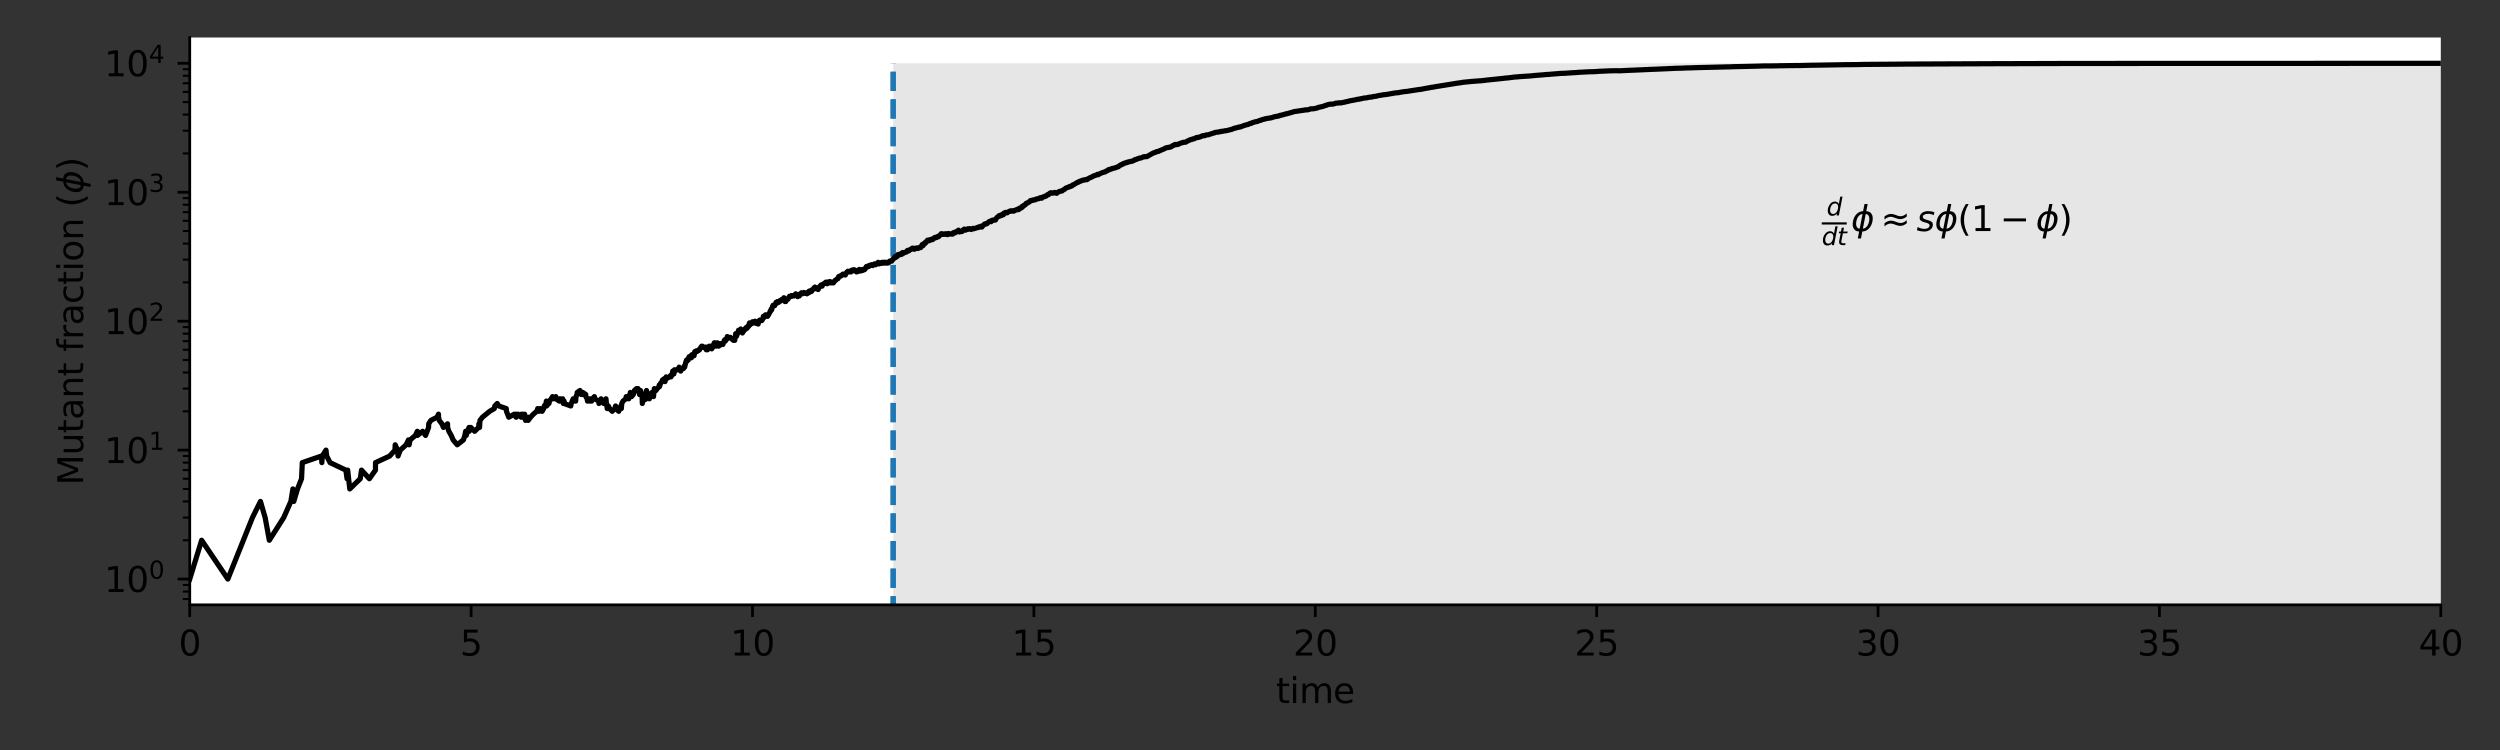 <?xml version="1.0" encoding="utf-8" standalone="no"?>
<!DOCTYPE svg PUBLIC "-//W3C//DTD SVG 1.1//EN"
  "http://www.w3.org/Graphics/SVG/1.1/DTD/svg11.dtd">
<svg height="216pt" version="1.1" viewBox="0 0 720 216" width="720pt" xmlns="http://www.w3.org/2000/svg" xmlns:xlink="http://www.w3.org/1999/xlink">
 <rect x="0" y="0" width="720" height="216" fill="#333333" stroke="none"/>
 <defs>
  <style type="text/css">*{stroke-linecap:butt;stroke-linejoin:round;}</style>
 </defs>
 <g id="figure_1">
  <g id="patch_1">
   <path d="M 0 216 
L 720 216 
L 720 0 
L 0 0 
z
" style="fill:none;"/>
  </g>
  <g id="axes_1">
   <g id="patch_2">
    <path d="M 54.645 174.2 
L 702.95 174.2 
L 702.95 10.8 
L 54.645 10.8 
z
" style="fill:#ffffff;"/>
   </g>
   <g id="PolyCollection_1">
    <path clip-path="url(#ped5700bde2)" d="M 257.24 18.227 
L 257.24 37303.136 
L 730.797 37303.136 
L 730.797 18.227 
L 730.797 18.227 
L 257.24 18.227 
z
" style="fill-opacity:0.1;"/>
   </g>
   <g id="matplotlib.axis_1">
    <g id="xtick_1">
     <g id="line2d_1">
      <defs>
       <path d="M 0 0 
L 0 3.5 
" id="m6ca6615a6f" style="stroke:#000000;stroke-width:0.8;"/>
      </defs>
      <g>
       <use style="stroke:#000000;stroke-width:0.8;" x="54.645" xlink:href="#m6ca6615a6f" y="174.2"/>
      </g>
     </g>
     <g id="text_1">
      <!-- 0 -->
      <g transform="translate(51.464 188.798)scale(0.1 -0.1)">
       <defs>
        <path d="M 2034 4250 
Q 1547 4250 1301 3770 
Q 1056 3291 1056 2328 
Q 1056 1369 1301 889 
Q 1547 409 2034 409 
Q 2525 409 2770 889 
Q 3016 1369 3016 2328 
Q 3016 3291 2770 3770 
Q 2525 4250 2034 4250 
z
M 2034 4750 
Q 2819 4750 3233 4129 
Q 3647 3509 3647 2328 
Q 3647 1150 3233 529 
Q 2819 -91 2034 -91 
Q 1250 -91 836 529 
Q 422 1150 422 2328 
Q 422 3509 836 4129 
Q 1250 4750 2034 4750 
z
" id="DejaVuSans-30" transform="scale(0.016)"/>
       </defs>
       <use xlink:href="#DejaVuSans-30"/>
      </g>
     </g>
    </g>
    <g id="xtick_2">
     <g id="line2d_2">
      <g>
       <use style="stroke:#000000;stroke-width:0.8;" x="135.683" xlink:href="#m6ca6615a6f" y="174.2"/>
      </g>
     </g>
     <g id="text_2">
      <!-- 5 -->
      <g transform="translate(132.502 188.798)scale(0.1 -0.1)">
       <defs>
        <path d="M 691 4666 
L 3169 4666 
L 3169 4134 
L 1269 4134 
L 1269 2991 
Q 1406 3038 1543 3061 
Q 1681 3084 1819 3084 
Q 2600 3084 3056 2656 
Q 3513 2228 3513 1497 
Q 3513 744 3044 326 
Q 2575 -91 1722 -91 
Q 1428 -91 1123 -41 
Q 819 9 494 109 
L 494 744 
Q 775 591 1075 516 
Q 1375 441 1709 441 
Q 2250 441 2565 725 
Q 2881 1009 2881 1497 
Q 2881 1984 2565 2268 
Q 2250 2553 1709 2553 
Q 1456 2553 1204 2497 
Q 953 2441 691 2322 
L 691 4666 
z
" id="DejaVuSans-35" transform="scale(0.016)"/>
       </defs>
       <use xlink:href="#DejaVuSans-35"/>
      </g>
     </g>
    </g>
    <g id="xtick_3">
     <g id="line2d_3">
      <g>
       <use style="stroke:#000000;stroke-width:0.8;" x="216.721" xlink:href="#m6ca6615a6f" y="174.2"/>
      </g>
     </g>
     <g id="text_3">
      <!-- 10 -->
      <g transform="translate(210.359 188.798)scale(0.1 -0.1)">
       <defs>
        <path d="M 794 531 
L 1825 531 
L 1825 4091 
L 703 3866 
L 703 4441 
L 1819 4666 
L 2450 4666 
L 2450 531 
L 3481 531 
L 3481 0 
L 794 0 
L 794 531 
z
" id="DejaVuSans-31" transform="scale(0.016)"/>
       </defs>
       <use xlink:href="#DejaVuSans-31"/>
       <use x="63.623" xlink:href="#DejaVuSans-30"/>
      </g>
     </g>
    </g>
    <g id="xtick_4">
     <g id="line2d_4">
      <g>
       <use style="stroke:#000000;stroke-width:0.8;" x="297.76" xlink:href="#m6ca6615a6f" y="174.2"/>
      </g>
     </g>
     <g id="text_4">
      <!-- 15 -->
      <g transform="translate(291.397 188.798)scale(0.1 -0.1)">
       <use xlink:href="#DejaVuSans-31"/>
       <use x="63.623" xlink:href="#DejaVuSans-35"/>
      </g>
     </g>
    </g>
    <g id="xtick_5">
     <g id="line2d_5">
      <g>
       <use style="stroke:#000000;stroke-width:0.8;" x="378.798" xlink:href="#m6ca6615a6f" y="174.2"/>
      </g>
     </g>
     <g id="text_5">
      <!-- 20 -->
      <g transform="translate(372.435 188.798)scale(0.1 -0.1)">
       <defs>
        <path d="M 1228 531 
L 3431 531 
L 3431 0 
L 469 0 
L 469 531 
Q 828 903 1448 1529 
Q 2069 2156 2228 2338 
Q 2531 2678 2651 2914 
Q 2772 3150 2772 3378 
Q 2772 3750 2511 3984 
Q 2250 4219 1831 4219 
Q 1534 4219 1204 4116 
Q 875 4013 500 3803 
L 500 4441 
Q 881 4594 1212 4672 
Q 1544 4750 1819 4750 
Q 2544 4750 2975 4387 
Q 3406 4025 3406 3419 
Q 3406 3131 3298 2873 
Q 3191 2616 2906 2266 
Q 2828 2175 2409 1742 
Q 1991 1309 1228 531 
z
" id="DejaVuSans-32" transform="scale(0.016)"/>
       </defs>
       <use xlink:href="#DejaVuSans-32"/>
       <use x="63.623" xlink:href="#DejaVuSans-30"/>
      </g>
     </g>
    </g>
    <g id="xtick_6">
     <g id="line2d_6">
      <g>
       <use style="stroke:#000000;stroke-width:0.8;" x="459.836" xlink:href="#m6ca6615a6f" y="174.2"/>
      </g>
     </g>
     <g id="text_6">
      <!-- 25 -->
      <g transform="translate(453.473 188.798)scale(0.1 -0.1)">
       <use xlink:href="#DejaVuSans-32"/>
       <use x="63.623" xlink:href="#DejaVuSans-35"/>
      </g>
     </g>
    </g>
    <g id="xtick_7">
     <g id="line2d_7">
      <g>
       <use style="stroke:#000000;stroke-width:0.8;" x="540.874" xlink:href="#m6ca6615a6f" y="174.2"/>
      </g>
     </g>
     <g id="text_7">
      <!-- 30 -->
      <g transform="translate(534.511 188.798)scale(0.1 -0.1)">
       <defs>
        <path d="M 2597 2516 
Q 3050 2419 3304 2112 
Q 3559 1806 3559 1356 
Q 3559 666 3084 287 
Q 2609 -91 1734 -91 
Q 1441 -91 1130 -33 
Q 819 25 488 141 
L 488 750 
Q 750 597 1062 519 
Q 1375 441 1716 441 
Q 2309 441 2620 675 
Q 2931 909 2931 1356 
Q 2931 1769 2642 2001 
Q 2353 2234 1838 2234 
L 1294 2234 
L 1294 2753 
L 1863 2753 
Q 2328 2753 2575 2939 
Q 2822 3125 2822 3475 
Q 2822 3834 2567 4026 
Q 2313 4219 1838 4219 
Q 1578 4219 1281 4162 
Q 984 4106 628 3988 
L 628 4550 
Q 988 4650 1302 4700 
Q 1616 4750 1894 4750 
Q 2613 4750 3031 4423 
Q 3450 4097 3450 3541 
Q 3450 3153 3228 2886 
Q 3006 2619 2597 2516 
z
" id="DejaVuSans-33" transform="scale(0.016)"/>
       </defs>
       <use xlink:href="#DejaVuSans-33"/>
       <use x="63.623" xlink:href="#DejaVuSans-30"/>
      </g>
     </g>
    </g>
    <g id="xtick_8">
     <g id="line2d_8">
      <g>
       <use style="stroke:#000000;stroke-width:0.8;" x="621.912" xlink:href="#m6ca6615a6f" y="174.2"/>
      </g>
     </g>
     <g id="text_8">
      <!-- 35 -->
      <g transform="translate(615.549 188.798)scale(0.1 -0.1)">
       <use xlink:href="#DejaVuSans-33"/>
       <use x="63.623" xlink:href="#DejaVuSans-35"/>
      </g>
     </g>
    </g>
    <g id="xtick_9">
     <g id="line2d_9">
      <g>
       <use style="stroke:#000000;stroke-width:0.8;" x="702.95" xlink:href="#m6ca6615a6f" y="174.2"/>
      </g>
     </g>
     <g id="text_9">
      <!-- 40 -->
      <g transform="translate(696.587 188.798)scale(0.1 -0.1)">
       <defs>
        <path d="M 2419 4116 
L 825 1625 
L 2419 1625 
L 2419 4116 
z
M 2253 4666 
L 3047 4666 
L 3047 1625 
L 3713 1625 
L 3713 1100 
L 3047 1100 
L 3047 0 
L 2419 0 
L 2419 1100 
L 313 1100 
L 313 1709 
L 2253 4666 
z
" id="DejaVuSans-34" transform="scale(0.016)"/>
       </defs>
       <use xlink:href="#DejaVuSans-34"/>
       <use x="63.623" xlink:href="#DejaVuSans-30"/>
      </g>
     </g>
    </g>
    <g id="text_10">
     <!-- time -->
     <g transform="translate(367.502 202.477)scale(0.1 -0.1)">
      <defs>
       <path d="M 1172 4494 
L 1172 3500 
L 2356 3500 
L 2356 3053 
L 1172 3053 
L 1172 1153 
Q 1172 725 1289 603 
Q 1406 481 1766 481 
L 2356 481 
L 2356 0 
L 1766 0 
Q 1100 0 847 248 
Q 594 497 594 1153 
L 594 3053 
L 172 3053 
L 172 3500 
L 594 3500 
L 594 4494 
L 1172 4494 
z
" id="DejaVuSans-74" transform="scale(0.016)"/>
       <path d="M 603 3500 
L 1178 3500 
L 1178 0 
L 603 0 
L 603 3500 
z
M 603 4863 
L 1178 4863 
L 1178 4134 
L 603 4134 
L 603 4863 
z
" id="DejaVuSans-69" transform="scale(0.016)"/>
       <path d="M 3328 2828 
Q 3544 3216 3844 3400 
Q 4144 3584 4550 3584 
Q 5097 3584 5394 3201 
Q 5691 2819 5691 2113 
L 5691 0 
L 5113 0 
L 5113 2094 
Q 5113 2597 4934 2840 
Q 4756 3084 4391 3084 
Q 3944 3084 3684 2787 
Q 3425 2491 3425 1978 
L 3425 0 
L 2847 0 
L 2847 2094 
Q 2847 2600 2669 2842 
Q 2491 3084 2119 3084 
Q 1678 3084 1418 2786 
Q 1159 2488 1159 1978 
L 1159 0 
L 581 0 
L 581 3500 
L 1159 3500 
L 1159 2956 
Q 1356 3278 1631 3431 
Q 1906 3584 2284 3584 
Q 2666 3584 2933 3390 
Q 3200 3197 3328 2828 
z
" id="DejaVuSans-6d" transform="scale(0.016)"/>
       <path d="M 3597 1894 
L 3597 1613 
L 953 1613 
Q 991 1019 1311 708 
Q 1631 397 2203 397 
Q 2534 397 2845 478 
Q 3156 559 3463 722 
L 3463 178 
Q 3153 47 2828 -22 
Q 2503 -91 2169 -91 
Q 1331 -91 842 396 
Q 353 884 353 1716 
Q 353 2575 817 3079 
Q 1281 3584 2069 3584 
Q 2775 3584 3186 3129 
Q 3597 2675 3597 1894 
z
M 3022 2063 
Q 3016 2534 2758 2815 
Q 2500 3097 2075 3097 
Q 1594 3097 1305 2825 
Q 1016 2553 972 2059 
L 3022 2063 
z
" id="DejaVuSans-65" transform="scale(0.016)"/>
      </defs>
      <use xlink:href="#DejaVuSans-74"/>
      <use x="39.209" xlink:href="#DejaVuSans-69"/>
      <use x="66.992" xlink:href="#DejaVuSans-6d"/>
      <use x="164.404" xlink:href="#DejaVuSans-65"/>
     </g>
    </g>
   </g>
   <g id="matplotlib.axis_2">
    <g id="ytick_1">
     <g id="line2d_10">
      <defs>
       <path d="M 0 0 
L -3.5 0 
" id="m1e553c3eb6" style="stroke:#000000;stroke-width:0.8;"/>
      </defs>
      <g>
       <use style="stroke:#000000;stroke-width:0.8;" x="54.645" xlink:href="#m1e553c3eb6" y="166.773"/>
      </g>
     </g>
     <g id="text_11">
      <!-- $\mathdefault{10^{0}}$ -->
      <g transform="translate(30.045 170.572)scale(0.1 -0.1)">
       <use transform="translate(0 0.766)" xlink:href="#DejaVuSans-31"/>
       <use transform="translate(63.623 0.766)" xlink:href="#DejaVuSans-30"/>
       <use transform="translate(128.203 39.047)scale(0.7)" xlink:href="#DejaVuSans-30"/>
      </g>
     </g>
    </g>
    <g id="ytick_2">
     <g id="line2d_11">
      <g>
       <use style="stroke:#000000;stroke-width:0.8;" x="54.645" xlink:href="#m1e553c3eb6" y="129.636"/>
      </g>
     </g>
     <g id="text_12">
      <!-- $\mathdefault{10^{1}}$ -->
      <g transform="translate(30.045 133.436)scale(0.1 -0.1)">
       <use transform="translate(0 0.684)" xlink:href="#DejaVuSans-31"/>
       <use transform="translate(63.623 0.684)" xlink:href="#DejaVuSans-30"/>
       <use transform="translate(128.203 38.966)scale(0.7)" xlink:href="#DejaVuSans-31"/>
      </g>
     </g>
    </g>
    <g id="ytick_3">
     <g id="line2d_12">
      <g>
       <use style="stroke:#000000;stroke-width:0.8;" x="54.645" xlink:href="#m1e553c3eb6" y="92.5"/>
      </g>
     </g>
     <g id="text_13">
      <!-- $\mathdefault{10^{2}}$ -->
      <g transform="translate(30.045 96.299)scale(0.1 -0.1)">
       <use transform="translate(0 0.766)" xlink:href="#DejaVuSans-31"/>
       <use transform="translate(63.623 0.766)" xlink:href="#DejaVuSans-30"/>
       <use transform="translate(128.203 39.047)scale(0.7)" xlink:href="#DejaVuSans-32"/>
      </g>
     </g>
    </g>
    <g id="ytick_4">
     <g id="line2d_13">
      <g>
       <use style="stroke:#000000;stroke-width:0.8;" x="54.645" xlink:href="#m1e553c3eb6" y="55.364"/>
      </g>
     </g>
     <g id="text_14">
      <!-- $\mathdefault{10^{3}}$ -->
      <g transform="translate(30.045 59.163)scale(0.1 -0.1)">
       <use transform="translate(0 0.766)" xlink:href="#DejaVuSans-31"/>
       <use transform="translate(63.623 0.766)" xlink:href="#DejaVuSans-30"/>
       <use transform="translate(128.203 39.047)scale(0.7)" xlink:href="#DejaVuSans-33"/>
      </g>
     </g>
    </g>
    <g id="ytick_5">
     <g id="line2d_14">
      <g>
       <use style="stroke:#000000;stroke-width:0.8;" x="54.645" xlink:href="#m1e553c3eb6" y="18.227"/>
      </g>
     </g>
     <g id="text_15">
      <!-- $\mathdefault{10^{4}}$ -->
      <g transform="translate(30.045 22.026)scale(0.1 -0.1)">
       <use transform="translate(0 0.684)" xlink:href="#DejaVuSans-31"/>
       <use transform="translate(63.623 0.684)" xlink:href="#DejaVuSans-30"/>
       <use transform="translate(128.203 38.966)scale(0.7)" xlink:href="#DejaVuSans-34"/>
      </g>
     </g>
    </g>
    <g id="ytick_6">
     <g id="line2d_15">
      <defs>
       <path d="M 0 0 
L -2 0 
" id="ma7f973059b" style="stroke:#000000;stroke-width:0.6;"/>
      </defs>
      <g>
       <use style="stroke:#000000;stroke-width:0.6;" x="54.645" xlink:href="#ma7f973059b" y="172.525"/>
      </g>
     </g>
    </g>
    <g id="ytick_7">
     <g id="line2d_16">
      <g>
       <use style="stroke:#000000;stroke-width:0.6;" x="54.645" xlink:href="#ma7f973059b" y="170.372"/>
      </g>
     </g>
    </g>
    <g id="ytick_8">
     <g id="line2d_17">
      <g>
       <use style="stroke:#000000;stroke-width:0.6;" x="54.645" xlink:href="#ma7f973059b" y="168.472"/>
      </g>
     </g>
    </g>
    <g id="ytick_9">
     <g id="line2d_18">
      <g>
       <use style="stroke:#000000;stroke-width:0.6;" x="54.645" xlink:href="#ma7f973059b" y="155.594"/>
      </g>
     </g>
    </g>
    <g id="ytick_10">
     <g id="line2d_19">
      <g>
       <use style="stroke:#000000;stroke-width:0.6;" x="54.645" xlink:href="#ma7f973059b" y="149.054"/>
      </g>
     </g>
    </g>
    <g id="ytick_11">
     <g id="line2d_20">
      <g>
       <use style="stroke:#000000;stroke-width:0.6;" x="54.645" xlink:href="#ma7f973059b" y="144.414"/>
      </g>
     </g>
    </g>
    <g id="ytick_12">
     <g id="line2d_21">
      <g>
       <use style="stroke:#000000;stroke-width:0.6;" x="54.645" xlink:href="#ma7f973059b" y="140.816"/>
      </g>
     </g>
    </g>
    <g id="ytick_13">
     <g id="line2d_22">
      <g>
       <use style="stroke:#000000;stroke-width:0.6;" x="54.645" xlink:href="#ma7f973059b" y="137.875"/>
      </g>
     </g>
    </g>
    <g id="ytick_14">
     <g id="line2d_23">
      <g>
       <use style="stroke:#000000;stroke-width:0.6;" x="54.645" xlink:href="#ma7f973059b" y="135.389"/>
      </g>
     </g>
    </g>
    <g id="ytick_15">
     <g id="line2d_24">
      <g>
       <use style="stroke:#000000;stroke-width:0.6;" x="54.645" xlink:href="#ma7f973059b" y="133.235"/>
      </g>
     </g>
    </g>
    <g id="ytick_16">
     <g id="line2d_25">
      <g>
       <use style="stroke:#000000;stroke-width:0.6;" x="54.645" xlink:href="#ma7f973059b" y="131.336"/>
      </g>
     </g>
    </g>
    <g id="ytick_17">
     <g id="line2d_26">
      <g>
       <use style="stroke:#000000;stroke-width:0.6;" x="54.645" xlink:href="#ma7f973059b" y="118.457"/>
      </g>
     </g>
    </g>
    <g id="ytick_18">
     <g id="line2d_27">
      <g>
       <use style="stroke:#000000;stroke-width:0.6;" x="54.645" xlink:href="#ma7f973059b" y="111.918"/>
      </g>
     </g>
    </g>
    <g id="ytick_19">
     <g id="line2d_28">
      <g>
       <use style="stroke:#000000;stroke-width:0.6;" x="54.645" xlink:href="#ma7f973059b" y="107.278"/>
      </g>
     </g>
    </g>
    <g id="ytick_20">
     <g id="line2d_29">
      <g>
       <use style="stroke:#000000;stroke-width:0.6;" x="54.645" xlink:href="#ma7f973059b" y="103.679"/>
      </g>
     </g>
    </g>
    <g id="ytick_21">
     <g id="line2d_30">
      <g>
       <use style="stroke:#000000;stroke-width:0.6;" x="54.645" xlink:href="#ma7f973059b" y="100.739"/>
      </g>
     </g>
    </g>
    <g id="ytick_22">
     <g id="line2d_31">
      <g>
       <use style="stroke:#000000;stroke-width:0.6;" x="54.645" xlink:href="#ma7f973059b" y="98.252"/>
      </g>
     </g>
    </g>
    <g id="ytick_23">
     <g id="line2d_32">
      <g>
       <use style="stroke:#000000;stroke-width:0.6;" x="54.645" xlink:href="#ma7f973059b" y="96.099"/>
      </g>
     </g>
    </g>
    <g id="ytick_24">
     <g id="line2d_33">
      <g>
       <use style="stroke:#000000;stroke-width:0.6;" x="54.645" xlink:href="#ma7f973059b" y="94.199"/>
      </g>
     </g>
    </g>
    <g id="ytick_25">
     <g id="line2d_34">
      <g>
       <use style="stroke:#000000;stroke-width:0.6;" x="54.645" xlink:href="#ma7f973059b" y="81.321"/>
      </g>
     </g>
    </g>
    <g id="ytick_26">
     <g id="line2d_35">
      <g>
       <use style="stroke:#000000;stroke-width:0.6;" x="54.645" xlink:href="#ma7f973059b" y="74.781"/>
      </g>
     </g>
    </g>
    <g id="ytick_27">
     <g id="line2d_36">
      <g>
       <use style="stroke:#000000;stroke-width:0.6;" x="54.645" xlink:href="#ma7f973059b" y="70.142"/>
      </g>
     </g>
    </g>
    <g id="ytick_28">
     <g id="line2d_37">
      <g>
       <use style="stroke:#000000;stroke-width:0.6;" x="54.645" xlink:href="#ma7f973059b" y="66.543"/>
      </g>
     </g>
    </g>
    <g id="ytick_29">
     <g id="line2d_38">
      <g>
       <use style="stroke:#000000;stroke-width:0.6;" x="54.645" xlink:href="#ma7f973059b" y="63.602"/>
      </g>
     </g>
    </g>
    <g id="ytick_30">
     <g id="line2d_39">
      <g>
       <use style="stroke:#000000;stroke-width:0.6;" x="54.645" xlink:href="#ma7f973059b" y="61.116"/>
      </g>
     </g>
    </g>
    <g id="ytick_31">
     <g id="line2d_40">
      <g>
       <use style="stroke:#000000;stroke-width:0.6;" x="54.645" xlink:href="#ma7f973059b" y="58.963"/>
      </g>
     </g>
    </g>
    <g id="ytick_32">
     <g id="line2d_41">
      <g>
       <use style="stroke:#000000;stroke-width:0.6;" x="54.645" xlink:href="#ma7f973059b" y="57.063"/>
      </g>
     </g>
    </g>
    <g id="ytick_33">
     <g id="line2d_42">
      <g>
       <use style="stroke:#000000;stroke-width:0.6;" x="54.645" xlink:href="#ma7f973059b" y="44.184"/>
      </g>
     </g>
    </g>
    <g id="ytick_34">
     <g id="line2d_43">
      <g>
       <use style="stroke:#000000;stroke-width:0.6;" x="54.645" xlink:href="#ma7f973059b" y="37.645"/>
      </g>
     </g>
    </g>
    <g id="ytick_35">
     <g id="line2d_44">
      <g>
       <use style="stroke:#000000;stroke-width:0.6;" x="54.645" xlink:href="#ma7f973059b" y="33.005"/>
      </g>
     </g>
    </g>
    <g id="ytick_36">
     <g id="line2d_45">
      <g>
       <use style="stroke:#000000;stroke-width:0.6;" x="54.645" xlink:href="#ma7f973059b" y="29.406"/>
      </g>
     </g>
    </g>
    <g id="ytick_37">
     <g id="line2d_46">
      <g>
       <use style="stroke:#000000;stroke-width:0.6;" x="54.645" xlink:href="#ma7f973059b" y="26.466"/>
      </g>
     </g>
    </g>
    <g id="ytick_38">
     <g id="line2d_47">
      <g>
       <use style="stroke:#000000;stroke-width:0.6;" x="54.645" xlink:href="#ma7f973059b" y="23.98"/>
      </g>
     </g>
    </g>
    <g id="ytick_39">
     <g id="line2d_48">
      <g>
       <use style="stroke:#000000;stroke-width:0.6;" x="54.645" xlink:href="#ma7f973059b" y="21.826"/>
      </g>
     </g>
    </g>
    <g id="ytick_40">
     <g id="line2d_49">
      <g>
       <use style="stroke:#000000;stroke-width:0.6;" x="54.645" xlink:href="#ma7f973059b" y="19.927"/>
      </g>
     </g>
    </g>
    <g id="text_16">
     <!-- Mutant fraction ($\phi$) -->
     <g transform="translate(23.945 139.75)rotate(-90)scale(0.1 -0.1)">
      <defs>
       <path d="M 628 4666 
L 1569 4666 
L 2759 1491 
L 3956 4666 
L 4897 4666 
L 4897 0 
L 4281 0 
L 4281 4097 
L 3078 897 
L 2444 897 
L 1241 4097 
L 1241 0 
L 628 0 
L 628 4666 
z
" id="DejaVuSans-4d" transform="scale(0.016)"/>
       <path d="M 544 1381 
L 544 3500 
L 1119 3500 
L 1119 1403 
Q 1119 906 1312 657 
Q 1506 409 1894 409 
Q 2359 409 2629 706 
Q 2900 1003 2900 1516 
L 2900 3500 
L 3475 3500 
L 3475 0 
L 2900 0 
L 2900 538 
Q 2691 219 2414 64 
Q 2138 -91 1772 -91 
Q 1169 -91 856 284 
Q 544 659 544 1381 
z
M 1991 3584 
L 1991 3584 
z
" id="DejaVuSans-75" transform="scale(0.016)"/>
       <path d="M 2194 1759 
Q 1497 1759 1228 1600 
Q 959 1441 959 1056 
Q 959 750 1161 570 
Q 1363 391 1709 391 
Q 2188 391 2477 730 
Q 2766 1069 2766 1631 
L 2766 1759 
L 2194 1759 
z
M 3341 1997 
L 3341 0 
L 2766 0 
L 2766 531 
Q 2569 213 2275 61 
Q 1981 -91 1556 -91 
Q 1019 -91 701 211 
Q 384 513 384 1019 
Q 384 1609 779 1909 
Q 1175 2209 1959 2209 
L 2766 2209 
L 2766 2266 
Q 2766 2663 2505 2880 
Q 2244 3097 1772 3097 
Q 1472 3097 1187 3025 
Q 903 2953 641 2809 
L 641 3341 
Q 956 3463 1253 3523 
Q 1550 3584 1831 3584 
Q 2591 3584 2966 3190 
Q 3341 2797 3341 1997 
z
" id="DejaVuSans-61" transform="scale(0.016)"/>
       <path d="M 3513 2113 
L 3513 0 
L 2938 0 
L 2938 2094 
Q 2938 2591 2744 2837 
Q 2550 3084 2163 3084 
Q 1697 3084 1428 2787 
Q 1159 2491 1159 1978 
L 1159 0 
L 581 0 
L 581 3500 
L 1159 3500 
L 1159 2956 
Q 1366 3272 1645 3428 
Q 1925 3584 2291 3584 
Q 2894 3584 3203 3211 
Q 3513 2838 3513 2113 
z
" id="DejaVuSans-6e" transform="scale(0.016)"/>
       <path id="DejaVuSans-20" transform="scale(0.016)"/>
       <path d="M 2375 4863 
L 2375 4384 
L 1825 4384 
Q 1516 4384 1395 4259 
Q 1275 4134 1275 3809 
L 1275 3500 
L 2222 3500 
L 2222 3053 
L 1275 3053 
L 1275 0 
L 697 0 
L 697 3053 
L 147 3053 
L 147 3500 
L 697 3500 
L 697 3744 
Q 697 4328 969 4595 
Q 1241 4863 1831 4863 
L 2375 4863 
z
" id="DejaVuSans-66" transform="scale(0.016)"/>
       <path d="M 2631 2963 
Q 2534 3019 2420 3045 
Q 2306 3072 2169 3072 
Q 1681 3072 1420 2755 
Q 1159 2438 1159 1844 
L 1159 0 
L 581 0 
L 581 3500 
L 1159 3500 
L 1159 2956 
Q 1341 3275 1631 3429 
Q 1922 3584 2338 3584 
Q 2397 3584 2469 3576 
Q 2541 3569 2628 3553 
L 2631 2963 
z
" id="DejaVuSans-72" transform="scale(0.016)"/>
       <path d="M 3122 3366 
L 3122 2828 
Q 2878 2963 2633 3030 
Q 2388 3097 2138 3097 
Q 1578 3097 1268 2742 
Q 959 2388 959 1747 
Q 959 1106 1268 751 
Q 1578 397 2138 397 
Q 2388 397 2633 464 
Q 2878 531 3122 666 
L 3122 134 
Q 2881 22 2623 -34 
Q 2366 -91 2075 -91 
Q 1284 -91 818 406 
Q 353 903 353 1747 
Q 353 2603 823 3093 
Q 1294 3584 2113 3584 
Q 2378 3584 2631 3529 
Q 2884 3475 3122 3366 
z
" id="DejaVuSans-63" transform="scale(0.016)"/>
       <path d="M 1959 3097 
Q 1497 3097 1228 2736 
Q 959 2375 959 1747 
Q 959 1119 1226 758 
Q 1494 397 1959 397 
Q 2419 397 2687 759 
Q 2956 1122 2956 1747 
Q 2956 2369 2687 2733 
Q 2419 3097 1959 3097 
z
M 1959 3584 
Q 2709 3584 3137 3096 
Q 3566 2609 3566 1747 
Q 3566 888 3137 398 
Q 2709 -91 1959 -91 
Q 1206 -91 779 398 
Q 353 888 353 1747 
Q 353 2609 779 3096 
Q 1206 3584 1959 3584 
z
" id="DejaVuSans-6f" transform="scale(0.016)"/>
       <path d="M 1984 4856 
Q 1566 4138 1362 3434 
Q 1159 2731 1159 2009 
Q 1159 1288 1364 580 
Q 1569 -128 1984 -844 
L 1484 -844 
Q 1016 -109 783 600 
Q 550 1309 550 2009 
Q 550 2706 781 3412 
Q 1013 4119 1484 4856 
L 1984 4856 
z
" id="DejaVuSans-28" transform="scale(0.016)"/>
       <path d="M 2991 4863 
L 2738 3572 
Q 3363 3572 3684 3094 
Q 4016 2606 3850 1747 
Q 3681 888 3159 400 
Q 2653 -78 2028 -78 
L 1784 -1331 
L 1213 -1331 
L 1456 -78 
Q 834 -78 509 400 
Q 178 888 347 1747 
Q 513 2606 1034 3094 
Q 1544 3572 2166 3572 
L 2419 4863 
L 2991 4863 
z
M 2128 434 
Q 2481 434 2784 756 
Q 3116 1116 3244 1747 
Q 3369 2372 3169 2738 
Q 2991 3059 2638 3059 
L 2128 434 
z
M 1556 434 
L 2066 3059 
Q 1716 3059 1413 2738 
Q 1072 2372 953 1747 
Q 834 1116 1028 756 
Q 1203 434 1556 434 
z
" id="DejaVuSans-Oblique-3d5" transform="scale(0.016)"/>
       <path d="M 513 4856 
L 1013 4856 
Q 1481 4119 1714 3412 
Q 1947 2706 1947 2009 
Q 1947 1309 1714 600 
Q 1481 -109 1013 -844 
L 513 -844 
Q 928 -128 1133 580 
Q 1338 1288 1338 2009 
Q 1338 2731 1133 3434 
Q 928 4138 513 4856 
z
" id="DejaVuSans-29" transform="scale(0.016)"/>
      </defs>
      <use transform="translate(0 0.016)" xlink:href="#DejaVuSans-4d"/>
      <use transform="translate(86.279 0.016)" xlink:href="#DejaVuSans-75"/>
      <use transform="translate(149.658 0.016)" xlink:href="#DejaVuSans-74"/>
      <use transform="translate(188.867 0.016)" xlink:href="#DejaVuSans-61"/>
      <use transform="translate(250.146 0.016)" xlink:href="#DejaVuSans-6e"/>
      <use transform="translate(313.525 0.016)" xlink:href="#DejaVuSans-74"/>
      <use transform="translate(352.734 0.016)" xlink:href="#DejaVuSans-20"/>
      <use transform="translate(384.521 0.016)" xlink:href="#DejaVuSans-66"/>
      <use transform="translate(419.727 0.016)" xlink:href="#DejaVuSans-72"/>
      <use transform="translate(460.84 0.016)" xlink:href="#DejaVuSans-61"/>
      <use transform="translate(522.119 0.016)" xlink:href="#DejaVuSans-63"/>
      <use transform="translate(577.1 0.016)" xlink:href="#DejaVuSans-74"/>
      <use transform="translate(616.309 0.016)" xlink:href="#DejaVuSans-69"/>
      <use transform="translate(644.092 0.016)" xlink:href="#DejaVuSans-6f"/>
      <use transform="translate(705.273 0.016)" xlink:href="#DejaVuSans-6e"/>
      <use transform="translate(768.652 0.016)" xlink:href="#DejaVuSans-20"/>
      <use transform="translate(800.439 0.016)" xlink:href="#DejaVuSans-28"/>
      <use transform="translate(839.453 0.016)" xlink:href="#DejaVuSans-Oblique-3d5"/>
      <use transform="translate(905.42 0.016)" xlink:href="#DejaVuSans-29"/>
     </g>
    </g>
   </g>
   <g id="LineCollection_1">
    <path clip-path="url(#ped5700bde2)" d="M 257.24 217 
L 257.24 18.227 
" style="fill:none;stroke:#1f77b4;stroke-dasharray:5.55,2.4;stroke-dashoffset:0;stroke-width:1.5;"/>
   </g>
   <g id="LineCollection_2">
    <path clip-path="url(#ped5700bde2)" d="M 257.24 217 
L 257.24 18.227 
" style="fill:none;stroke:#1f77b4;stroke-dasharray:5.55,2.4;stroke-dashoffset:0;stroke-width:1.5;"/>
   </g>
   <g id="line2d_50">
    <path clip-path="url(#ped5700bde2)" d="M 54.645 166.773 
L 58.071 155.594 
L 65.614 166.773 
L 72.709 149.054 
L 75.01 144.414 
L 76.361 149.054 
L 77.563 155.594 
L 81.714 149.054 
L 83.767 144.414 
L 84.353 140.816 
L 84.609 144.414 
L 85.681 140.816 
L 86.845 137.875 
L 87.061 133.235 
L 92.594 131.336 
L 92.689 133.235 
L 92.823 131.336 
L 93.884 129.636 
L 94.078 131.336 
L 95.061 133.235 
L 99.6 135.389 
L 99.954 137.875 
L 100.13 135.389 
L 100.733 140.816 
L 103.751 137.875 
L 104.113 135.389 
L 106.377 137.875 
L 108.133 135.389 
L 108.151 133.235 
L 112.244 131.336 
L 113.745 129.636 
L 113.814 128.099 
L 114.502 129.636 
L 114.635 131.336 
L 115.283 129.636 
L 116.959 128.099 
L 117.638 126.696 
L 117.832 128.099 
L 118.11 126.696 
L 119.631 125.405 
L 120.196 124.21 
L 120.225 125.405 
L 121.726 124.21 
L 122.562 125.405 
L 123.434 123.097 
L 123.462 122.056 
L 124.086 121.078 
L 125.884 120.156 
L 126.285 119.284 
L 126.292 120.156 
L 126.519 121.078 
L 127.264 122.056 
L 127.708 123.097 
L 128.894 122.056 
L 128.91 123.097 
L 129.27 124.21 
L 129.956 125.405 
L 130.503 126.696 
L 131.673 128.099 
L 133.464 126.696 
L 133.876 125.405 
L 134.1 124.21 
L 134.272 125.405 
L 134.596 124.21 
L 135.086 123.097 
L 135.148 124.21 
L 135.592 123.097 
L 136.695 124.21 
L 137.84 123.097 
L 137.924 122.056 
L 138.113 123.097 
L 138.234 121.078 
L 138.948 120.156 
L 141.031 118.457 
L 142.353 117.67 
L 142.504 116.92 
L 143.195 116.203 
L 143.67 116.92 
L 145.803 117.67 
L 145.864 118.457 
L 146.526 120.156 
L 148.121 119.284 
L 148.625 120.156 
L 148.661 119.284 
L 148.689 120.156 
L 149.251 119.284 
L 150.079 120.156 
L 150.187 119.284 
L 150.359 120.156 
L 150.498 119.284 
L 150.655 120.156 
L 151.087 119.284 
L 151.13 120.156 
L 151.348 121.078 
L 152.064 120.156 
L 152.108 121.078 
L 152.801 120.156 
L 153.602 119.284 
L 154.586 118.457 
L 154.862 117.67 
L 155.253 118.457 
L 155.546 117.67 
L 156.121 118.457 
L 156.588 117.67 
L 156.738 116.92 
L 157.272 116.203 
L 157.341 115.517 
L 157.43 116.92 
L 157.963 116.203 
L 158.048 115.517 
L 158.097 116.203 
L 158.238 115.517 
L 158.768 114.858 
L 159.121 114.226 
L 159.471 114.858 
L 160.064 114.226 
L 160.135 114.858 
L 161.064 115.517 
L 161.095 114.858 
L 161.194 115.517 
L 161.428 114.858 
L 161.647 115.517 
L 162.063 114.858 
L 162.249 116.203 
L 162.457 115.517 
L 162.477 116.203 
L 164.379 116.92 
L 164.517 116.203 
L 165.073 114.858 
L 165.577 115.517 
L 165.729 114.858 
L 165.803 115.517 
L 165.84 114.858 
L 165.889 114.226 
L 166.177 113.617 
L 166.233 113.031 
L 167.029 112.465 
L 167.378 113.031 
L 167.391 113.617 
L 167.617 113.031 
L 167.804 113.617 
L 167.858 113.031 
L 168.696 113.617 
L 168.712 114.226 
L 169.119 114.858 
L 169.191 115.517 
L 169.41 114.858 
L 169.651 115.517 
L 169.81 114.858 
L 169.946 115.517 
L 170.286 114.858 
L 170.404 115.517 
L 170.611 114.858 
L 171.185 114.226 
L 171.259 114.858 
L 172.454 115.517 
L 172.501 116.203 
L 173.014 115.517 
L 173.107 114.858 
L 173.852 116.203 
L 174.343 115.517 
L 174.519 114.858 
L 174.654 116.203 
L 174.884 117.67 
L 175.196 116.92 
L 175.561 117.67 
L 176.324 118.457 
L 177.027 117.67 
L 177.285 116.92 
L 177.351 117.67 
L 178.19 118.457 
L 178.795 116.92 
L 178.943 117.67 
L 179.072 116.203 
L 179.429 115.517 
L 180.233 114.858 
L 180.351 114.226 
L 180.438 114.858 
L 180.684 114.226 
L 181.075 114.858 
L 181.117 114.226 
L 181.359 113.617 
L 181.438 114.226 
L 181.445 113.617 
L 181.522 113.031 
L 181.617 113.617 
L 181.881 114.226 
L 182.391 113.617 
L 182.711 112.465 
L 183.307 111.918 
L 183.744 112.465 
L 183.751 111.918 
L 183.803 112.465 
L 184.014 113.031 
L 184.114 112.465 
L 184.125 113.031 
L 184.181 113.617 
L 184.183 113.031 
L 184.242 112.465 
L 184.349 113.031 
L 184.457 112.465 
L 184.695 113.031 
L 184.753 113.617 
L 184.928 114.226 
L 184.988 116.203 
L 185.047 115.517 
L 186.138 114.858 
L 186.199 112.465 
L 186.208 113.031 
L 186.49 114.226 
L 187.021 114.858 
L 187.15 113.617 
L 187.764 113.031 
L 188.21 114.226 
L 188.449 111.918 
L 188.917 112.465 
L 189.28 111.918 
L 189.785 111.389 
L 189.86 110.877 
L 189.906 111.389 
L 190.257 110.381 
L 190.656 109.899 
L 190.802 109.432 
L 191.44 108.977 
L 191.529 109.899 
L 191.866 108.535 
L 192.066 108.977 
L 192.852 108.535 
L 193.164 108.105 
L 193.249 108.535 
L 193.508 108.105 
L 193.748 106.88 
L 194.079 107.686 
L 194.245 106.491 
L 194.368 106.88 
L 195.418 106.112 
L 195.516 106.491 
L 195.6 105.741 
L 196.029 106.88 
L 196.192 106.491 
L 196.859 106.112 
L 197.095 105.378 
L 197.176 105.741 
L 197.498 104.338 
L 197.742 103.679 
L 197.884 104.005 
L 197.953 103.679 
L 198.151 103.36 
L 198.208 103.679 
L 198.462 102.739 
L 198.725 103.047 
L 198.97 102.438 
L 199.117 103.047 
L 199.277 102.438 
L 199.285 102.142 
L 199.38 102.438 
L 199.672 102.142 
L 199.897 102.438 
L 200.084 101.285 
L 200.602 101.01 
L 200.649 101.285 
L 201.469 100.739 
L 201.491 100.472 
L 201.812 100.21 
L 201.89 99.952 
L 202.094 99.698 
L 202.166 99.952 
L 202.281 99.698 
L 202.326 99.952 
L 203.075 100.21 
L 203.14 99.952 
L 203.182 100.21 
L 203.414 100.739 
L 203.452 100.472 
L 203.508 100.21 
L 203.698 99.952 
L 203.748 100.739 
L 203.856 100.472 
L 204.165 100.21 
L 204.257 99.698 
L 204.426 99.952 
L 204.636 99.698 
L 204.792 100.21 
L 204.967 100.472 
L 205.162 100.21 
L 205.312 99.698 
L 205.726 98.72 
L 205.78 98.959 
L 205.871 98.72 
L 205.998 99.201 
L 206.192 99.448 
L 206.192 99.698 
L 206.467 99.448 
L 206.568 98.959 
L 206.6 98.72 
L 206.629 98.959 
L 206.683 99.201 
L 206.953 99.448 
L 206.963 99.698 
L 207.004 99.448 
L 207.1 99.201 
L 207.161 99.448 
L 207.295 98.959 
L 207.306 99.201 
L 207.353 99.448 
L 207.563 98.959 
L 208.193 99.201 
L 208.604 98.024 
L 208.793 97.798 
L 208.888 98.252 
L 208.897 98.024 
L 209.223 97.798 
L 209.386 97.356 
L 209.446 96.926 
L 209.561 97.14 
L 209.866 97.356 
L 210.312 97.14 
L 210.942 97.798 
L 210.96 97.576 
L 211.047 97.798 
L 211.222 98.024 
L 211.247 97.798 
L 211.299 98.024 
L 211.588 97.798 
L 211.61 98.024 
L 211.624 97.576 
L 211.844 96.507 
L 211.868 96.099 
L 211.886 96.302 
L 212.01 96.099 
L 212.039 96.926 
L 212.243 96.507 
L 212.525 95.701 
L 212.653 95.312 
L 212.694 95.121 
L 212.805 95.505 
L 212.982 95.312 
L 213.117 95.505 
L 213.171 95.121 
L 213.322 94.746 
L 213.545 95.121 
L 213.651 95.701 
L 213.812 95.899 
L 214.006 95.505 
L 214.227 95.312 
L 214.291 94.932 
L 214.546 94.746 
L 214.578 94.932 
L 214.62 94.746 
L 214.816 94.379 
L 214.871 94.562 
L 215.039 94.379 
L 215.121 94.562 
L 215.131 94.379 
L 215.197 94.199 
L 215.221 94.379 
L 215.452 93.845 
L 215.589 94.021 
L 215.704 93.498 
L 215.866 92.991 
L 216.092 93.498 
L 216.118 93.327 
L 216.234 92.991 
L 216.373 93.158 
L 216.463 92.991 
L 216.593 93.158 
L 216.724 92.662 
L 216.792 92.826 
L 217.046 92.991 
L 217.091 92.826 
L 217.145 92.991 
L 217.44 92.5 
L 217.448 92.662 
L 217.484 92.826 
L 217.8 93.158 
L 217.827 92.991 
L 217.958 92.662 
L 218.064 92.826 
L 218.083 92.991 
L 218.095 92.826 
L 218.305 93.158 
L 218.349 93.327 
L 218.356 93.158 
L 218.773 92.181 
L 218.784 92.34 
L 219.086 92.181 
L 219.301 92.34 
L 219.364 92.181 
L 219.372 92.34 
L 219.683 91.867 
L 219.851 91.11 
L 220.078 91.409 
L 220.08 91.259 
L 220.217 90.963 
L 220.319 91.11 
L 220.328 90.963 
L 220.439 90.672 
L 220.677 90.817 
L 220.716 90.672 
L 220.727 90.817 
L 221.058 91.11 
L 221.103 90.817 
L 221.16 90.963 
L 221.704 89.968 
L 221.836 89.559 
L 221.896 89.694 
L 222.071 89.161 
L 222.105 89.031 
L 222.201 89.293 
L 222.247 89.161 
L 222.489 88.269 
L 222.653 87.901 
L 222.673 88.022 
L 223.102 87.901 
L 223.123 88.022 
L 223.178 87.78 
L 223.447 87.305 
L 223.49 87.073 
L 223.548 87.305 
L 223.632 87.073 
L 223.773 87.305 
L 223.823 87.189 
L 223.882 86.845 
L 223.901 87.073 
L 224.141 86.845 
L 224.259 87.073 
L 224.43 86.845 
L 224.72 86.507 
L 224.765 86.731 
L 224.818 86.619 
L 225.09 86.286 
L 225.555 86.068 
L 225.568 86.286 
L 225.602 86.068 
L 225.727 86.177 
L 225.736 86.068 
L 225.764 85.747 
L 225.858 85.961 
L 226.07 86.845 
L 226.134 86.731 
L 226.31 86.845 
L 226.316 86.731 
L 226.88 85.961 
L 226.935 86.177 
L 226.977 86.068 
L 227.254 85.536 
L 227.379 85.328 
L 227.396 85.432 
L 227.483 85.536 
L 227.522 85.432 
L 227.561 85.328 
L 227.662 85.432 
L 227.925 85.123 
L 228.094 85.328 
L 228.099 85.225 
L 228.132 85.123 
L 228.469 85.225 
L 228.664 85.123 
L 228.744 85.225 
L 228.794 85.123 
L 229.168 84.62 
L 229.557 85.225 
L 229.652 85.123 
L 229.674 85.225 
L 229.728 85.432 
L 229.733 85.328 
L 230.091 84.819 
L 230.123 84.92 
L 230.215 85.123 
L 230.221 85.225 
L 230.28 84.819 
L 230.437 84.62 
L 230.447 84.719 
L 230.646 84.521 
L 230.74 84.62 
L 230.76 84.521 
L 230.795 84.326 
L 230.862 84.521 
L 231.101 84.62 
L 231.274 84.423 
L 231.353 84.326 
L 231.376 84.423 
L 231.521 84.229 
L 231.759 84.423 
L 231.801 84.326 
L 231.998 84.521 
L 232.063 84.423 
L 232.186 84.521 
L 232.187 84.423 
L 232.201 84.326 
L 232.258 84.521 
L 232.266 84.423 
L 232.412 84.62 
L 232.512 84.521 
L 232.56 84.229 
L 232.566 84.326 
L 232.827 84.133 
L 232.939 84.326 
L 233.004 84.229 
L 233.015 83.847 
L 233.059 83.942 
L 233.135 84.037 
L 233.255 83.942 
L 233.391 84.037 
L 233.631 83.567 
L 233.642 83.66 
L 233.704 83.942 
L 233.8 83.66 
L 233.872 83.567 
L 233.922 83.66 
L 233.952 83.567 
L 234.374 83.02 
L 234.486 82.842 
L 234.529 82.931 
L 234.618 82.842 
L 234.622 82.931 
L 234.632 83.02 
L 234.704 82.666 
L 234.799 83.11 
L 234.822 82.931 
L 234.938 83.11 
L 234.971 83.02 
L 234.98 82.931 
L 235.046 83.11 
L 235.064 83.02 
L 235.164 83.2 
L 235.178 83.11 
L 235.204 83.02 
L 235.238 83.11 
L 235.467 83.02 
L 235.483 83.11 
L 235.624 83.383 
L 235.646 83.291 
L 235.71 82.931 
L 235.768 83.02 
L 235.88 82.842 
L 235.908 82.666 
L 235.981 82.754 
L 236.096 82.491 
L 236.482 82.063 
L 236.49 82.148 
L 236.526 82.319 
L 236.775 82.405 
L 236.952 81.895 
L 237.549 81.483 
L 237.809 81.647 
L 237.813 81.565 
L 237.887 81.24 
L 237.901 81.402 
L 238.052 81.565 
L 238.222 81.729 
L 238.26 81.647 
L 238.363 81.402 
L 238.441 81.483 
L 238.496 81.402 
L 238.502 81.321 
L 238.588 81.402 
L 238.626 81.16 
L 238.701 81.321 
L 238.917 81.24 
L 238.938 81.321 
L 238.957 81.16 
L 238.992 81.081 
L 239.015 81.24 
L 239.089 81.483 
L 239.152 81.321 
L 239.191 81.16 
L 239.244 81.24 
L 239.472 81.483 
L 239.509 81.321 
L 239.636 81.24 
L 239.806 81.321 
L 239.844 81.24 
L 239.91 81.321 
L 240.007 81.483 
L 240.058 81.402 
L 240.171 81.24 
L 240.575 80.688 
L 240.597 80.766 
L 241.195 80.23 
L 241.237 80.305 
L 241.289 80.154 
L 241.363 80.23 
L 241.394 80.154 
L 241.449 79.931 
L 241.541 79.711 
L 241.549 79.638 
L 241.886 79.638 
L 242.041 79.421 
L 242.182 79.493 
L 242.216 79.421 
L 242.619 79.067 
L 242.651 79.208 
L 242.711 79.067 
L 242.773 78.927 
L 243.104 79.067 
L 243.166 78.997 
L 243.441 79.208 
L 243.446 79.137 
L 243.592 78.927 
L 243.776 78.515 
L 243.876 78.38 
L 243.843 78.583 
L 243.905 78.448 
L 244.19 78.114 
L 244.522 78.313 
L 244.902 78.114 
L 244.927 78.313 
L 244.985 78.246 
L 245.083 78.313 
L 245.108 78.246 
L 245.204 77.851 
L 245.262 77.917 
L 245.307 77.851 
L 245.367 77.787 
L 245.401 77.917 
L 245.494 78.048 
L 245.533 77.982 
L 245.607 77.787 
L 245.642 77.917 
L 245.682 77.982 
L 245.888 77.787 
L 245.908 77.658 
L 245.974 77.917 
L 246.085 77.722 
L 246.104 77.787 
L 246.209 77.917 
L 246.217 77.851 
L 246.251 77.787 
L 246.277 77.917 
L 246.281 77.851 
L 246.362 78.048 
L 246.408 77.982 
L 246.436 78.114 
L 246.503 78.048 
L 246.523 78.114 
L 246.581 78.048 
L 246.665 78.313 
L 246.965 78.18 
L 246.969 78.246 
L 247.002 78.048 
L 247.039 78.048 
L 247.104 77.917 
L 247.161 77.982 
L 247.299 78.114 
L 247.338 78.048 
L 247.459 77.593 
L 247.484 77.722 
L 247.551 77.917 
L 247.746 78.048 
L 247.772 77.982 
L 247.83 77.917 
L 247.845 77.982 
L 247.874 78.048 
L 247.927 77.917 
L 248.108 77.658 
L 248.276 77.851 
L 248.317 77.917 
L 248.341 77.851 
L 248.503 77.658 
L 248.545 77.722 
L 248.561 77.851 
L 248.637 77.658 
L 248.753 77.53 
L 248.884 77.658 
L 248.935 77.53 
L 249.001 77.658 
L 249.048 77.403 
L 249.093 77.53 
L 249.293 77.277 
L 249.452 76.843 
L 249.496 76.904 
L 249.573 76.843 
L 249.601 76.721 
L 249.67 76.782 
L 249.705 76.721 
L 249.757 76.782 
L 249.907 76.782 
L 249.912 76.843 
L 249.997 76.661 
L 250.027 76.721 
L 250.06 76.601 
L 250.152 76.541 
L 250.249 76.721 
L 250.284 76.601 
L 250.416 76.421 
L 250.44 76.481 
L 250.616 76.481 
L 250.636 76.362 
L 250.666 76.421 
L 250.915 76.244 
L 250.932 76.362 
L 250.943 76.421 
L 250.98 76.244 
L 251.017 76.244 
L 251.349 76.481 
L 251.37 76.421 
L 251.517 76.244 
L 251.537 76.303 
L 251.561 76.185 
L 251.712 76.126 
L 251.72 76.185 
L 251.761 76.244 
L 251.77 76.068 
L 251.806 76.01 
L 251.798 76.126 
L 251.869 76.126 
L 252.016 76.185 
L 252.074 76.01 
L 252.163 76.068 
L 252.206 76.244 
L 252.261 76.126 
L 252.902 75.552 
L 253.173 76.01 
L 253.195 75.894 
L 253.291 75.722 
L 253.223 75.952 
L 253.302 75.837 
L 253.426 75.779 
L 253.445 75.837 
L 253.519 75.894 
L 253.531 75.837 
L 253.628 75.665 
L 253.676 75.722 
L 253.747 75.837 
L 253.775 75.779 
L 254.011 75.552 
L 254.12 75.837 
L 254.171 75.722 
L 254.327 75.665 
L 254.364 75.722 
L 254.472 75.779 
L 254.605 75.496 
L 254.997 75.779 
L 255.038 75.722 
L 255.146 75.552 
L 255.086 75.779 
L 255.163 75.609 
L 255.35 75.722 
L 255.369 75.609 
L 255.37 75.552 
L 255.423 75.665 
L 255.44 75.609 
L 255.528 75.779 
L 255.537 75.665 
L 255.647 75.496 
L 255.715 75.609 
L 255.851 75.722 
L 256.019 75.44 
L 256.081 75.552 
L 256.127 75.44 
L 256.316 75.162 
L 256.357 75.217 
L 256.394 75.162 
L 256.464 75.273 
L 256.577 75.107 
L 256.594 75.162 
L 256.691 75.217 
L 256.71 75.053 
L 256.803 75.217 
L 257.138 74.674 
L 257.181 74.728 
L 257.205 74.621 
L 257.34 74.515 
L 257.345 74.568 
L 257.842 73.842 
L 257.889 74.046 
L 257.95 74.149 
L 257.964 74.046 
L 257.999 73.842 
L 258.09 73.995 
L 258.096 74.046 
L 258.15 73.892 
L 258.179 73.892 
L 258.321 73.741 
L 258.405 73.842 
L 258.438 73.69 
L 258.636 73.293 
L 258.749 73.491 
L 258.826 73.441 
L 258.959 73.441 
L 259.072 73.342 
L 259.111 73.392 
L 259.169 73.293 
L 259.213 73.195 
L 259.264 73.293 
L 259.421 73.05 
L 259.475 73.195 
L 259.598 73.293 
L 259.694 73.147 
L 259.765 73.195 
L 259.777 73.098 
L 259.958 72.715 
L 260.007 72.858 
L 260.183 72.954 
L 260.186 72.906 
L 260.884 72.574 
L 260.891 72.621 
L 261.002 72.621 
L 261.126 72.388 
L 261.308 72.158 
L 261.314 72.203 
L 261.347 72.295 
L 261.432 72.203 
L 261.555 72.067 
L 261.486 72.249 
L 261.573 72.112 
L 261.667 72.295 
L 262.006 72.021 
L 262.238 71.796 
L 262.375 71.841 
L 262.376 71.796 
L 262.596 71.574 
L 262.681 71.707 
L 262.689 71.618 
L 262.796 71.443 
L 262.821 71.574 
L 262.879 71.53 
L 262.913 71.618 
L 262.968 71.663 
L 263.016 71.618 
L 263.072 71.486 
L 263.104 71.618 
L 263.232 71.618 
L 263.238 71.663 
L 263.315 71.796 
L 263.967 71.399 
L 263.993 71.443 
L 264.077 71.399 
L 264.134 71.53 
L 264.27 71.574 
L 264.27 71.53 
L 264.452 71.486 
L 264.458 71.53 
L 264.522 71.399 
L 264.523 71.443 
L 264.74 71.312 
L 264.826 71.356 
L 264.805 71.269 
L 264.834 71.312 
L 264.92 71.183 
L 264.947 71.269 
L 265.158 71.312 
L 265.17 71.269 
L 265.357 71.011 
L 265.595 70.426 
L 265.672 70.55 
L 265.835 70.758 
L 265.878 70.633 
L 265.956 70.426 
L 266.147 70.142 
L 266.277 69.941 
L 266.406 70.101 
L 266.411 70.061 
L 267.119 69.164 
L 266.456 70.101 
L 267.17 69.24 
L 267.254 69.278 
L 267.269 69.202 
L 267.28 69.24 
L 267.391 69.355 
L 267.415 69.316 
L 267.54 69.202 
L 267.562 69.24 
L 267.649 69.316 
L 267.669 69.202 
L 267.81 69.013 
L 267.939 69.05 
L 267.94 69.013 
L 268.029 69.126 
L 268.033 69.088 
L 268.419 68.975 
L 268.425 69.013 
L 268.44 68.826 
L 268.496 68.9 
L 268.592 69.013 
L 268.635 68.938 
L 268.934 68.678 
L 268.941 68.715 
L 268.992 68.568 
L 269.013 68.568 
L 269.132 68.422 
L 269.208 68.568 
L 269.26 68.459 
L 269.365 68.386 
L 269.366 68.422 
L 269.455 68.314 
L 269.498 68.386 
L 269.515 68.459 
L 269.597 68.386 
L 269.772 68.314 
L 269.809 68.386 
L 269.878 68.278 
L 269.916 68.314 
L 269.949 68.242 
L 270.177 68.028 
L 270.195 68.064 
L 270.277 68.028 
L 270.308 68.171 
L 270.84 67.575 
L 270.94 67.472 
L 270.897 67.61 
L 270.95 67.506 
L 271.088 67.302 
L 271.125 67.336 
L 271.202 67.438 
L 271.232 67.37 
L 271.269 67.302 
L 271.324 67.37 
L 271.495 67.438 
L 271.499 67.404 
L 271.505 67.37 
L 271.575 67.506 
L 271.592 67.472 
L 271.719 67.438 
L 271.72 67.472 
L 271.828 67.404 
L 271.943 67.404 
L 272.11 67.336 
L 272.138 67.404 
L 272.247 67.506 
L 272.253 67.472 
L 272.424 67.37 
L 272.504 67.438 
L 272.512 67.404 
L 272.59 67.302 
L 272.62 67.404 
L 272.714 67.472 
L 272.74 67.404 
L 272.894 67.575 
L 272.915 67.472 
L 273.199 67.235 
L 273.214 67.302 
L 273.424 67.37 
L 273.51 67.336 
L 273.528 67.404 
L 273.597 67.438 
L 273.617 67.37 
L 273.62 67.404 
L 273.819 67.336 
L 273.943 67.404 
L 273.948 67.37 
L 274.113 67.336 
L 274.25 67.438 
L 274.251 67.404 
L 274.306 67.302 
L 274.345 67.336 
L 274.377 67.404 
L 274.408 67.269 
L 274.522 67.034 
L 274.568 67.101 
L 274.871 66.935 
L 275.04 67.067 
L 274.896 66.902 
L 275.041 67.034 
L 275.18 66.803 
L 275.238 66.902 
L 275.295 66.836 
L 275.48 66.77 
L 275.551 66.803 
L 275.59 66.738 
L 275.779 66.478 
L 275.912 66.511 
L 275.944 66.446 
L 276.047 66.287 
L 276.05 66.35 
L 276.324 66.803 
L 276.337 66.77 
L 276.568 66.575 
L 276.57 66.543 
L 276.652 66.672 
L 276.795 66.672 
L 276.923 66.64 
L 276.955 66.705 
L 277.019 66.607 
L 277.132 66.511 
L 277.057 66.672 
L 277.134 66.543 
L 277.145 66.607 
L 277.209 66.511 
L 277.308 66.478 
L 277.311 66.446 
L 277.416 66.192 
L 277.582 66.223 
L 277.596 66.192 
L 277.698 65.972 
L 278.02 66.129 
L 278.025 66.097 
L 278.092 66.287 
L 278.4 66.035 
L 278.502 66.097 
L 278.531 66.035 
L 278.572 66.066 
L 278.679 65.941 
L 278.68 65.972 
L 278.754 65.879 
L 278.846 65.879 
L 278.85 65.941 
L 278.906 66.035 
L 278.936 65.91 
L 279.217 65.879 
L 279.232 65.91 
L 279.243 65.848 
L 279.395 65.879 
L 279.399 65.91 
L 279.496 66.004 
L 279.518 65.972 
L 279.66 66.066 
L 279.662 66.035 
L 279.672 65.972 
L 279.704 66.097 
L 279.763 66.066 
L 280.207 65.756 
L 280.215 65.787 
L 280.397 65.91 
L 280.401 65.879 
L 280.546 65.787 
L 280.742 65.817 
L 281.66 65.452 
L 281.669 65.482 
L 281.704 65.542 
L 281.756 65.421 
L 281.909 65.331 
L 281.99 65.452 
L 282.386 65.331 
L 282.393 65.361 
L 282.462 65.212 
L 282.482 65.153 
L 282.518 65.272 
L 282.637 65.272 
L 282.684 65.212 
L 282.715 65.302 
L 282.785 65.391 
L 282.828 65.272 
L 283.561 64.515 
L 283.619 64.543 
L 283.633 64.486 
L 283.776 64.486 
L 283.83 64.572 
L 283.866 64.43 
L 283.884 64.486 
L 283.916 64.401 
L 283.981 64.43 
L 284.177 64.401 
L 284.237 64.43 
L 284.27 64.345 
L 284.284 64.401 
L 284.523 64.121 
L 284.923 63.792 
L 285.015 63.819 
L 285.023 63.764 
L 285.324 63.629 
L 285.325 63.656 
L 285.438 63.846 
L 285.475 63.764 
L 285.785 63.415 
L 285.923 63.442 
L 285.924 63.415 
L 286.019 63.362 
L 286.044 63.442 
L 286.078 63.468 
L 286.142 63.415 
L 286.229 63.362 
L 286.16 63.442 
L 286.266 63.389 
L 286.276 63.415 
L 286.33 63.336 
L 286.343 63.362 
L 286.445 63.309 
L 286.465 63.389 
L 286.473 63.415 
L 286.501 63.336 
L 286.558 63.336 
L 286.692 63.362 
L 286.693 63.336 
L 286.993 62.79 
L 287.017 62.815 
L 287.067 62.713 
L 287.181 62.587 
L 287.597 62.311 
L 287.707 62.114 
L 287.711 62.163 
L 287.838 62.262 
L 287.852 62.237 
L 288.033 62.065 
L 288.127 62.163 
L 288.149 62.114 
L 288.302 61.895 
L 288.346 61.919 
L 288.438 62.065 
L 288.469 62.016 
L 288.718 61.703 
L 288.732 61.751 
L 288.804 61.775 
L 288.81 61.703 
L 288.818 61.727 
L 288.969 61.847 
L 289.014 61.751 
L 289.123 61.395 
L 289.222 61.465 
L 289.136 61.372 
L 289.233 61.418 
L 289.594 61.162 
L 289.62 61.209 
L 289.848 61.325 
L 289.861 61.278 
L 290.093 61.232 
L 290.101 61.278 
L 290.178 61.139 
L 290.882 60.774 
L 290.976 60.842 
L 291.002 60.819 
L 291.094 60.707 
L 291.13 60.797 
L 291.25 60.842 
L 291.255 60.819 
L 291.474 60.684 
L 291.479 60.707 
L 291.756 60.797 
L 291.887 60.797 
L 291.932 60.819 
L 291.991 60.752 
L 292.122 60.617 
L 292.146 60.684 
L 292.16 60.707 
L 292.203 60.595 
L 292.217 60.617 
L 292.648 60.439 
L 292.655 60.461 
L 292.666 60.484 
L 292.686 60.417 
L 292.739 60.417 
L 292.844 60.373 
L 292.866 60.417 
L 292.872 60.439 
L 292.93 60.285 
L 293.073 60.285 
L 293.222 60.22 
L 293.372 60.373 
L 293.396 60.242 
L 293.491 60.155 
L 293.504 60.176 
L 293.639 59.939 
L 293.724 60.003 
L 293.803 60.025 
L 293.839 59.982 
L 293.933 60.003 
L 293.953 59.939 
L 294.124 59.832 
L 294.16 59.875 
L 294.22 59.79 
L 294.363 59.454 
L 294.484 59.558 
L 294.496 59.6 
L 294.57 59.454 
L 294.74 59.33 
L 294.743 59.35 
L 294.811 59.165 
L 294.988 59.064 
L 295.003 59.084 
L 295.071 59.125 
L 295.028 59.064 
L 295.113 59.084 
L 295.245 58.963 
L 295.345 58.922 
L 295.504 58.584 
L 295.774 58.466 
L 295.947 58.466 
L 296.166 58.233 
L 296.172 58.253 
L 296.37 58.137 
L 296.394 58.176 
L 296.403 58.195 
L 296.46 58.08 
L 296.479 58.099 
L 296.613 57.985 
L 296.622 58.023 
L 296.696 57.852 
L 296.749 57.777 
L 296.81 57.834 
L 296.912 57.834 
L 296.874 57.796 
L 296.914 57.815 
L 297.031 57.721 
L 297.035 57.74 
L 297.204 57.759 
L 297.355 57.665 
L 297.373 57.703 
L 297.383 57.721 
L 297.436 57.591 
L 297.457 57.628 
L 297.486 57.665 
L 297.536 57.61 
L 297.892 57.554 
L 297.899 57.591 
L 297.953 57.499 
L 298.003 57.536 
L 298.006 57.517 
L 298.048 57.591 
L 298.113 57.536 
L 298.119 57.554 
L 298.179 57.462 
L 298.202 57.462 
L 298.309 57.425 
L 298.349 57.462 
L 298.371 57.334 
L 298.565 57.298 
L 298.756 57.298 
L 298.758 57.279 
L 298.895 57.243 
L 299.184 57.153 
L 299.184 57.171 
L 299.238 57.207 
L 299.259 57.135 
L 299.287 57.153 
L 299.456 56.974 
L 299.459 57.009 
L 299.703 57.045 
L 299.704 57.027 
L 299.748 56.92 
L 299.831 56.991 
L 299.87 56.956 
L 299.903 57.063 
L 299.906 57.081 
L 299.965 57.009 
L 300.011 57.063 
L 300.021 57.081 
L 300.072 56.956 
L 300.168 56.814 
L 300.183 56.832 
L 300.635 56.621 
L 300.776 56.673 
L 300.793 56.638 
L 300.873 56.551 
L 300.907 56.586 
L 300.994 56.586 
L 301.008 56.534 
L 301.098 56.413 
L 301.173 56.499 
L 301.174 56.517 
L 301.257 56.413 
L 301.267 56.413 
L 301.313 56.448 
L 301.506 56.225 
L 301.526 56.276 
L 301.607 56.174 
L 301.614 56.191 
L 301.678 56.056 
L 301.685 56.072 
L 301.8 56.089 
L 301.715 56.039 
L 301.803 56.072 
L 301.985 56.072 
L 302.227 55.739 
L 302.463 55.575 
L 302.469 55.591 
L 302.617 55.558 
L 302.621 55.526 
L 302.694 55.493 
L 302.627 55.542 
L 302.729 55.542 
L 303.027 55.657 
L 303.468 55.509 
L 303.592 55.575 
L 303.608 55.542 
L 303.63 55.558 
L 303.741 55.412 
L 303.853 55.509 
L 303.877 55.493 
L 303.941 55.493 
L 303.968 55.542 
L 303.974 55.526 
L 304.081 55.607 
L 304.106 55.558 
L 304.113 55.526 
L 304.184 55.591 
L 304.198 55.591 
L 304.337 55.673 
L 304.347 55.575 
L 304.484 55.493 
L 304.487 55.509 
L 305.012 55.155 
L 305.02 55.171 
L 305.061 55.203 
L 305.095 55.139 
L 305.118 55.139 
L 305.14 55.155 
L 305.251 55.092 
L 305.83 54.981 
L 305.832 54.997 
L 305.84 55.013 
L 305.893 54.887 
L 305.917 54.934 
L 306.375 54.592 
L 306.477 54.561 
L 306.478 54.546 
L 306.578 54.47 
L 306.494 54.561 
L 306.592 54.531 
L 306.953 54.167 
L 306.954 54.182 
L 307.778 53.871 
L 307.802 53.885 
L 307.874 53.783 
L 307.878 53.797 
L 307.964 53.768 
L 307.98 53.783 
L 308.054 53.797 
L 308.076 53.71 
L 308.077 53.681 
L 308.13 53.739 
L 308.184 53.71 
L 308.219 53.753 
L 308.284 53.681 
L 308.609 53.507 
L 308.748 53.536 
L 308.762 53.507 
L 308.915 53.307 
L 308.917 53.321 
L 308.991 53.222 
L 309.001 53.236 
L 309.182 53.194 
L 309.192 53.208 
L 310.172 52.599 
L 310.174 52.626 
L 310.2 52.64 
L 310.221 52.558 
L 310.27 52.572 
L 310.432 52.504 
L 310.442 52.517 
L 310.472 52.531 
L 310.5 52.45 
L 310.519 52.45 
L 310.646 52.356 
L 310.816 52.289 
L 310.827 52.303 
L 310.87 52.329 
L 310.924 52.249 
L 311.187 52.13 
L 311.231 52.17 
L 311.269 52.091 
L 311.295 52.117 
L 311.446 52.038 
L 311.449 52.051 
L 311.524 51.999 
L 311.573 52.051 
L 311.741 51.92 
L 311.743 51.933 
L 311.923 51.868 
L 311.968 51.881 
L 312.017 51.829 
L 312.127 51.842 
L 312.054 51.881 
L 312.134 51.868 
L 312.199 51.881 
L 312.228 51.816 
L 312.264 51.804 
L 312.288 51.868 
L 312.331 51.855 
L 312.557 51.726 
L 312.723 51.765 
L 312.726 51.752 
L 312.754 51.7 
L 312.777 51.765 
L 312.835 51.726 
L 312.905 51.662 
L 312.943 51.713 
L 313.018 51.662 
L 313.051 51.713 
L 313.078 51.739 
L 313.14 51.623 
L 313.149 51.636 
L 313.215 51.547 
L 313.246 51.572 
L 313.353 51.483 
L 314.054 51.12 
L 314.157 51.07 
L 314.164 51.095 
L 314.27 51.07 
L 315.024 50.631 
L 315.135 50.655 
L 315.035 50.619 
L 315.145 50.631 
L 315.858 50.357 
L 315.858 50.369 
L 315.969 50.357 
L 315.901 50.31 
L 315.971 50.333 
L 316.038 50.204 
L 316.085 50.239 
L 316.231 50.345 
L 316.332 50.181 
L 316.362 50.251 
L 317.184 49.822 
L 317.272 49.811 
L 317.274 49.799 
L 317.991 49.55 
L 317.992 49.561 
L 318.156 49.539 
L 318.303 49.494 
L 318.303 49.505 
L 318.458 49.349 
L 318.56 49.271 
L 318.563 49.282 
L 318.756 49.238 
L 318.918 49.128 
L 318.939 49.172 
L 319.026 49.008 
L 319.26 48.867 
L 319.264 48.878 
L 319.293 48.889 
L 319.273 48.857 
L 319.361 48.846 
L 319.511 48.889 
L 319.522 48.857 
L 319.913 48.664 
L 319.915 48.674 
L 320.039 48.717 
L 320.047 48.685 
L 320.231 48.568 
L 320.32 48.515 
L 320.453 48.494 
L 320.607 48.473 
L 320.696 48.442 
L 320.624 48.484 
L 320.725 48.484 
L 321.027 48.368 
L 321.127 48.368 
L 321.148 48.337 
L 321.32 48.254 
L 321.328 48.275 
L 321.38 48.275 
L 321.411 48.223 
L 321.42 48.233 
L 321.912 48.037 
L 322.021 48.058 
L 322.038 48.048 
L 322.256 47.874 
L 322.262 47.884 
L 322.312 47.804 
L 322.338 47.804 
L 322.517 47.623 
L 322.61 47.603 
L 322.525 47.613 
L 322.614 47.583 
L 322.718 47.513 
L 322.735 47.523 
L 322.814 47.523 
L 322.843 47.464 
L 322.945 47.425 
L 322.873 47.474 
L 322.952 47.434 
L 322.962 47.385 
L 322.999 47.464 
L 323.062 47.454 
L 323.44 47.17 
L 323.52 47.102 
L 323.556 47.141 
L 323.564 47.161 
L 323.657 47.064 
L 323.989 46.939 
L 323.996 46.958 
L 324.02 46.987 
L 324.101 46.891 
L 324.221 46.872 
L 324.483 46.834 
L 324.484 46.844 
L 324.487 46.853 
L 324.564 46.739 
L 324.739 46.683 
L 324.853 46.73 
L 324.869 46.702 
L 324.974 46.645 
L 324.984 46.683 
L 325.272 46.551 
L 325.28 46.561 
L 325.464 46.561 
L 325.58 46.477 
L 325.587 46.496 
L 325.756 46.468 
L 325.758 46.449 
L 325.892 46.412 
L 326.059 46.44 
L 326.079 46.403 
L 326.277 46.32 
L 326.282 46.329 
L 326.414 46.274 
L 326.462 46.219 
L 326.53 46.237 
L 326.716 46.037 
L 326.719 46.046 
L 326.844 46.064 
L 326.862 46.037 
L 326.964 45.983 
L 326.869 46.055 
L 326.979 45.992 
L 327.03 45.902 
L 327.095 45.956 
L 327.25 45.947 
L 327.502 45.803 
L 327.507 45.812 
L 327.575 45.732 
L 327.801 45.688 
L 327.801 45.697 
L 327.861 45.635 
L 327.903 45.635 
L 328.042 45.6 
L 328.057 45.556 
L 328.154 45.591 
L 328.384 45.521 
L 328.388 45.529 
L 328.431 45.485 
L 328.498 45.512 
L 328.629 45.494 
L 329.332 45.148 
L 329.336 45.157 
L 329.417 45.182 
L 329.45 45.165 
L 329.56 45.165 
L 329.567 45.174 
L 329.786 45.088 
L 329.809 45.131 
L 330.045 45.122 
L 330.238 45.122 
L 330.238 45.114 
L 330.25 45.122 
L 330.366 45.071 
L 330.572 44.952 
L 331.94 44.176 
L 332.045 44.104 
L 332.327 44.016 
L 332.338 44.024 
L 332.374 43.96 
L 332.417 43.952 
L 332.71 43.857 
L 332.712 43.865 
L 332.733 43.905 
L 332.812 43.834 
L 332.813 43.841 
L 333.041 43.692 
L 333.063 43.716 
L 333.316 43.645 
L 333.33 43.63 
L 333.435 43.645 
L 333.718 43.552 
L 333.765 43.567 
L 333.818 43.49 
L 333.821 43.498 
L 333.832 43.521 
L 333.903 43.421 
L 333.909 43.436 
L 334.027 43.39 
L 334.027 43.398 
L 335.395 42.817 
L 335.468 42.787 
L 335.49 42.765 
L 335.627 42.655 
L 335.644 42.677 
L 335.645 42.684 
L 335.729 42.611 
L 336.361 42.458 
L 336.362 42.465 
L 336.505 42.458 
L 336.509 42.451 
L 336.605 42.407 
L 336.518 42.465 
L 336.614 42.414 
L 336.837 42.4 
L 336.952 42.407 
L 336.962 42.386 
L 337.274 42.242 
L 337.277 42.271 
L 337.366 42.249 
L 337.381 42.228 
L 337.51 42.1 
L 337.512 42.107 
L 337.52 42.121 
L 337.556 42.043 
L 337.6 42.043 
L 337.71 41.944 
L 337.721 41.958 
L 338.093 41.812 
L 338.095 41.819 
L 338.109 41.833 
L 338.154 41.742 
L 338.165 41.735 
L 338.369 41.625 
L 338.181 41.763 
L 338.374 41.632 
L 338.472 41.639 
L 338.414 41.59 
L 338.48 41.632 
L 338.654 41.673 
L 338.698 41.68 
L 338.744 41.645 
L 338.762 41.673 
L 338.971 41.584 
L 338.978 41.597 
L 339.003 41.577 
L 339.094 41.618 
L 339.186 41.556 
L 339.216 41.597 
L 339.358 41.584 
L 339.467 41.488 
L 339.474 41.501 
L 339.72 41.338 
L 339.72 41.345 
L 340.639 41.037 
L 340.641 41.044 
L 340.735 41.057 
L 340.648 41.03 
L 340.751 41.03 
L 340.903 40.964 
L 341.085 40.951 
L 341.086 40.958 
L 341.206 40.964 
L 341.102 40.944 
L 341.212 40.951 
L 341.308 40.938 
L 341.223 40.971 
L 341.32 40.951 
L 341.459 40.958 
L 341.552 40.852 
L 341.589 40.865 
L 341.602 40.872 
L 341.683 40.813 
L 341.684 40.82 
L 342.099 40.553 
L 342.1 40.56 
L 342.193 40.56 
L 342.132 40.54 
L 342.202 40.521 
L 342.315 40.489 
L 342.221 40.54 
L 342.32 40.496 
L 342.593 40.323 
L 342.627 40.33 
L 342.604 40.304 
L 342.688 40.279 
L 342.801 40.228 
L 343.034 40.19 
L 343.036 40.203 
L 343.123 40.209 
L 343.149 40.159 
L 343.562 40.003 
L 343.563 40.009 
L 343.682 39.997 
L 343.595 39.984 
L 343.683 39.99 
L 343.742 39.984 
L 343.787 40.009 
L 343.904 39.972 
L 344.202 39.805 
L 344.228 39.817 
L 344.3 39.756 
L 344.307 39.762 
L 344.38 39.731 
L 344.395 39.701 
L 344.559 39.609 
L 344.568 39.628 
L 344.855 39.567 
L 344.862 39.597 
L 344.95 39.621 
L 344.889 39.579 
L 344.97 39.591 
L 344.978 39.597 
L 345.118 39.543 
L 345.238 39.543 
L 345.242 39.537 
L 345.248 39.543 
L 345.353 39.488 
L 345.617 39.428 
L 345.675 39.428 
L 345.717 39.38 
L 345.916 39.285 
L 345.917 39.291 
L 345.957 39.303 
L 346.023 39.249 
L 346.071 39.255 
L 346.034 39.237 
L 346.112 39.19 
L 346.224 39.131 
L 346.227 39.119 
L 346.345 39.131 
L 346.527 39.09 
L 346.587 39.084 
L 346.606 39.048 
L 346.63 39.054 
L 346.741 39.025 
L 346.644 39.078 
L 346.749 39.031 
L 346.916 39.101 
L 346.92 39.095 
L 347.169 38.937 
L 347.175 38.949 
L 347.28 38.891 
L 347.534 38.839 
L 347.749 38.862 
L 347.816 38.833 
L 347.862 38.85 
L 349.487 38.326 
L 349.52 38.326 
L 349.56 38.275 
L 349.584 38.287 
L 349.77 38.27 
L 349.91 38.164 
L 350.008 38.159 
L 349.94 38.147 
L 350.017 38.136 
L 350.106 38.109 
L 350.03 38.142 
L 350.131 38.12 
L 350.32 38.092 
L 350.321 38.087 
L 350.48 38.059 
L 350.816 38.053 
L 351.084 38.009 
L 351.21 37.933 
L 351.213 37.938 
L 351.383 37.889 
L 351.49 37.889 
L 351.503 37.916 
L 351.59 37.922 
L 351.613 37.9 
L 351.807 37.802 
L 351.821 37.823 
L 351.92 37.851 
L 351.935 37.845 
L 352.01 37.818 
L 352.04 37.823 
L 352.992 37.634 
L 352.993 37.64 
L 353.144 37.667 
L 353.154 37.65 
L 354.812 37.226 
L 354.853 37.231 
L 354.894 37.174 
L 354.905 37.174 
L 355.502 36.935 
L 355.608 36.909 
L 355.509 36.93 
L 355.61 36.899 
L 355.67 36.935 
L 355.726 36.894 
L 355.879 36.848 
L 355.879 36.843 
L 355.935 36.868 
L 355.984 36.838 
L 356.454 36.685 
L 356.456 36.705 
L 356.456 36.71 
L 356.495 36.665 
L 356.565 36.68 
L 356.595 36.665 
L 356.607 36.69 
L 356.675 36.675 
L 356.684 36.685 
L 356.825 36.584 
L 356.939 36.579 
L 356.943 36.569 
L 357.051 36.589 
L 357.08 36.549 
L 357.08 36.544 
L 357.148 36.584 
L 357.19 36.559 
L 357.3 36.539 
L 357.306 36.529 
L 358.234 36.157 
L 358.363 36.157 
L 358.479 36.069 
L 358.621 36.035 
L 358.785 36.01 
L 358.969 35.943 
L 358.975 35.947 
L 359.047 35.943 
L 359.009 35.918 
L 359.083 35.918 
L 359.339 35.856 
L 359.342 35.861 
L 359.354 35.87 
L 359.433 35.837 
L 359.453 35.856 
L 359.681 35.717 
L 359.691 35.726 
L 359.781 35.679 
L 359.788 35.664 
L 360.094 35.537 
L 360.095 35.541 
L 360.195 35.551 
L 360.219 35.518 
L 360.383 35.489 
L 360.385 35.494 
L 360.458 35.504 
L 360.413 35.48 
L 360.488 35.452 
L 360.623 35.344 
L 360.635 35.349 
L 361.256 35.168 
L 361.256 35.173 
L 361.359 35.108 
L 361.364 35.108 
L 361.386 35.09 
L 361.479 35.095 
L 362.034 34.989 
L 362.035 34.994 
L 362.047 35.008 
L 362.141 34.944 
L 362.254 34.912 
L 362.15 34.953 
L 362.259 34.921 
L 362.655 34.745 
L 362.658 34.749 
L 362.66 34.754 
L 362.732 34.7 
L 362.756 34.696 
L 362.929 34.669 
L 362.929 34.664 
L 362.952 34.642 
L 363.038 34.669 
L 363.346 34.522 
L 363.458 34.46 
L 363.702 34.407 
L 363.844 34.385 
L 363.848 34.372 
L 363.883 34.407 
L 363.988 34.333 
L 364.132 34.285 
L 364.38 34.215 
L 364.392 34.237 
L 364.489 34.193 
L 364.411 34.21 
L 364.493 34.184 
L 364.517 34.202 
L 364.627 34.163 
L 364.73 34.163 
L 364.744 34.141 
L 365.682 33.999 
L 365.851 33.948 
L 365.851 33.943 
L 365.945 33.969 
L 365.958 33.965 
L 366.158 33.918 
L 367.008 33.626 
L 367.01 33.63 
L 367.1 33.634 
L 367.035 33.622 
L 367.121 33.618 
L 367.188 33.572 
L 367.241 33.588 
L 367.387 33.58 
L 367.389 33.576 
L 367.546 33.513 
L 367.841 33.463 
L 367.844 33.472 
L 367.974 33.497 
L 368.234 33.41 
L 368.365 33.389 
L 368.367 33.381 
L 368.46 33.274 
L 368.481 33.286 
L 368.684 33.208 
L 368.924 33.208 
L 368.925 33.2 
L 369.151 33.123 
L 369.276 33.106 
L 369.556 33.034 
L 369.556 33.038 
L 369.663 32.981 
L 369.664 32.977 
L 369.767 32.965 
L 369.7 33.001 
L 369.779 32.973 
L 369.946 32.917 
L 369.947 32.913 
L 370.164 32.841 
L 370.27 32.825 
L 370.177 32.829 
L 370.283 32.813 
L 370.394 32.765 
L 370.4 32.777 
L 370.474 32.797 
L 370.503 32.765 
L 370.509 32.773 
L 370.64 32.757 
L 372.974 32.085 
L 372.975 32.088 
L 372.997 32.111 
L 373.082 32.077 
L 373.307 32.066 
L 374.792 31.835 
L 374.792 31.839 
L 374.903 31.828 
L 374.796 31.835 
L 374.909 31.824 
L 375.117 31.775 
L 375.299 31.783 
L 375.3 31.779 
L 375.601 31.719 
L 375.714 31.708 
L 375.83 31.675 
L 375.73 31.719 
L 375.831 31.678 
L 375.933 31.652 
L 375.947 31.638 
L 376.452 31.638 
L 376.504 31.63 
L 376.534 31.649 
L 376.56 31.638 
L 376.675 31.619 
L 376.677 31.615 
L 376.98 31.523 
L 377.106 31.509 
L 377.109 31.505 
L 377.358 31.38 
L 377.358 31.384 
L 377.523 31.344 
L 377.576 31.329 
L 377.526 31.348 
L 377.631 31.355 
L 377.859 31.348 
L 378 31.322 
L 378.001 31.333 
L 378.147 31.348 
L 378.147 31.344 
L 378.377 31.293 
L 378.38 31.3 
L 378.504 31.286 
L 378.391 31.29 
L 378.505 31.279 
L 378.652 31.242 
L 378.652 31.246 
L 378.812 31.221 
L 378.973 31.196 
L 379.121 31.174 
L 379.123 31.17 
L 379.305 31.073 
L 379.31 31.081 
L 379.458 31.052 
L 379.704 30.927 
L 379.704 30.931 
L 380.771 30.695 
L 380.771 30.699 
L 380.823 30.706 
L 380.804 30.685 
L 380.882 30.688 
L 381.041 30.612 
L 381.246 30.56 
L 381.787 30.346 
L 381.788 30.35 
L 381.991 30.315 
L 381.993 30.309 
L 382.002 30.319 
L 382.17 30.217 
L 382.295 30.176 
L 382.297 30.173 
L 382.815 30.045 
L 382.817 30.055 
L 383.001 30.008 
L 383.001 30.004 
L 383.287 29.998 
L 383.421 30.004 
L 383.719 29.954 
L 383.841 29.991 
L 383.847 29.981 
L 383.983 29.964 
L 383.988 29.958 
L 384.294 29.855 
L 384.295 29.858 
L 384.416 29.835 
L 384.417 29.831 
L 384.752 29.699 
L 384.757 29.706 
L 385.073 29.706 
L 385.076 29.693 
L 385.184 29.67 
L 385.498 29.68 
L 385.719 29.591 
L 385.72 29.595 
L 385.953 29.64 
L 385.955 29.637 
L 385.964 29.644 
L 386.087 29.624 
L 386.188 29.64 
L 386.134 29.604 
L 386.197 29.637 
L 386.322 29.611 
L 386.322 29.614 
L 386.827 29.487 
L 387.142 29.448 
L 387.274 29.413 
L 387.274 29.416 
L 387.614 29.313 
L 387.616 29.323 
L 387.708 29.294 
L 387.634 29.3 
L 387.722 29.281 
L 387.885 29.278 
L 388.249 29.176 
L 388.251 29.179 
L 388.374 29.166 
L 388.539 29.087 
L 389.254 28.958 
L 389.344 28.949 
L 389.289 28.936 
L 389.359 28.939 
L 390.281 28.765 
L 390.29 28.771 
L 390.37 28.734 
L 390.387 28.737 
L 390.57 28.693 
L 390.671 28.684 
L 390.677 28.687 
L 390.85 28.62 
L 391.047 28.57 
L 391.163 28.57 
L 391.405 28.577 
L 391.453 28.577 
L 391.423 28.567 
L 391.505 28.54 
L 391.819 28.436 
L 391.82 28.442 
L 391.91 28.47 
L 391.833 28.436 
L 391.933 28.448 
L 392.405 28.351 
L 392.563 28.303 
L 392.564 28.297 
L 392.668 28.255 
L 392.676 28.261 
L 393.015 28.225 
L 393.291 28.204 
L 393.292 28.207 
L 393.47 28.204 
L 393.56 28.177 
L 393.582 28.183 
L 393.734 28.138 
L 393.968 28.067 
L 394.057 28.082 
L 394.079 28.055 
L 394.319 28.017 
L 394.526 27.96 
L 394.536 27.975 
L 394.544 27.978 
L 394.617 27.955 
L 394.642 27.96 
L 394.842 27.996 
L 394.972 27.952 
L 394.972 27.949 
L 394.976 27.952 
L 395.121 27.91 
L 395.306 27.907 
L 395.312 27.89 
L 395.44 27.817 
L 395.448 27.822 
L 395.58 27.805 
L 395.725 27.767 
L 395.726 27.773 
L 396.245 27.744 
L 396.368 27.703 
L 396.505 27.657 
L 397.295 27.478 
L 397.296 27.481 
L 397.416 27.467 
L 397.42 27.461 
L 397.612 27.432 
L 397.618 27.441 
L 398.664 27.254 
L 399.025 27.251 
L 399.258 27.206 
L 399.456 27.175 
L 399.572 27.158 
L 400.321 27.032 
L 400.417 27.013 
L 400.425 27.007 
L 400.924 26.918 
L 400.969 26.932 
L 401.021 26.902 
L 401.034 26.907 
L 401.151 26.86 
L 401.154 26.863 
L 401.305 26.847 
L 401.305 26.844 
L 401.731 26.789 
L 401.926 26.753 
L 402.28 26.729 
L 402.281 26.732 
L 402.491 26.699 
L 402.492 26.693 
L 402.662 26.704 
L 402.662 26.707 
L 402.859 26.661 
L 403.237 26.577 
L 404.577 26.361 
L 404.584 26.353 
L 404.73 26.364 
L 405.105 26.332 
L 405.4 26.287 
L 405.401 26.284 
L 408.717 25.774 
L 408.892 25.766 
L 409.044 25.738 
L 409.422 25.692 
L 409.433 25.702 
L 409.514 25.664 
L 409.523 25.666 
L 411.123 25.36 
L 411.226 25.357 
L 411.2 25.342 
L 411.231 25.355 
L 411.736 25.262 
L 411.856 25.225 
L 412.151 25.165 
L 412.156 25.173 
L 412.252 25.15 
L 412.262 25.155 
L 412.363 25.143 
L 412.376 25.13 
L 412.567 25.125 
L 412.734 25.103 
L 412.859 25.083 
L 412.861 25.086 
L 412.96 25.042 
L 412.961 25.037 
L 419.975 23.909 
L 420.255 23.892 
L 420.41 23.856 
L 420.637 23.812 
L 420.639 23.817 
L 420.854 23.794 
L 421.251 23.712 
L 421.508 23.683 
L 421.942 23.642 
L 422.272 23.609 
L 423.93 23.447 
L 423.985 23.461 
L 424.041 23.447 
L 424.377 23.416 
L 424.378 23.412 
L 424.534 23.398 
L 424.654 23.396 
L 424.655 23.394 
L 425.219 23.341 
L 425.76 23.318 
L 426.024 23.29 
L 426.026 23.294 
L 426.3 23.263 
L 426.412 23.276 
L 426.414 23.279 
L 426.606 23.265 
L 426.606 23.263 
L 426.926 23.219 
L 427.166 23.182 
L 427.166 23.184 
L 427.305 23.178 
L 427.305 23.175 
L 427.455 23.158 
L 427.649 23.145 
L 427.65 23.142 
L 427.727 23.125 
L 427.671 23.145 
L 427.762 23.129 
L 427.875 23.097 
L 433.222 22.541 
L 433.343 22.512 
L 433.344 22.51 
L 433.587 22.485 
L 433.705 22.468 
L 433.707 22.466 
L 434.167 22.453 
L 436.166 22.191 
L 436.363 22.181 
L 436.769 22.154 
L 437.14 22.14 
L 437.281 22.109 
L 437.503 22.082 
L 438.101 22.047 
L 438.101 22.049 
L 438.288 22.037 
L 438.289 22.035 
L 439.137 21.972 
L 439.823 21.929 
L 440.152 21.913 
L 440.152 21.915 
L 440.266 21.911 
L 440.266 21.909 
L 440.395 21.907 
L 440.395 21.905 
L 441.817 21.756 
L 442.058 21.744 
L 442.197 21.72 
L 444.626 21.534 
L 444.776 21.513 
L 445.133 21.469 
L 445.594 21.44 
L 445.958 21.436 
L 446.079 21.42 
L 449.522 21.137 
L 449.7 21.13 
L 450.343 21.118 
L 450.493 21.114 
L 451.146 21.066 
L 451.625 21.039 
L 452.105 21.001 
L 452.345 20.988 
L 452.583 20.966 
L 454.078 20.883 
L 454.656 20.833 
L 455.06 20.795 
L 455.06 20.797 
L 455.614 20.784 
L 455.857 20.769 
L 457.639 20.673 
L 457.64 20.675 
L 457.923 20.669 
L 457.924 20.667 
L 458.826 20.649 
L 459.324 20.626 
L 460.125 20.581 
L 460.436 20.538 
L 460.436 20.54 
L 461.185 20.516 
L 461.404 20.505 
L 461.531 20.494 
L 463.48 20.409 
L 463.755 20.399 
L 463.844 20.385 
L 463.866 20.39 
L 464.063 20.399 
L 464.863 20.37 
L 465.29 20.377 
L 466.018 20.372 
L 466.15 20.377 
L 466.403 20.392 
L 468.297 20.296 
L 468.773 20.278 
L 469.111 20.258 
L 470.111 20.216 
L 470.326 20.214 
L 475.605 19.975 
L 476.583 19.946 
L 476.712 19.934 
L 476.715 19.936 
L 480.149 19.786 
L 480.75 19.755 
L 481.768 19.716 
L 482.606 19.669 
L 484.112 19.639 
L 484.516 19.623 
L 485.891 19.558 
L 486.44 19.553 
L 487.425 19.528 
L 488.33 19.486 
L 497.584 19.261 
L 497.977 19.261 
L 498.728 19.223 
L 499.922 19.189 
L 500.43 19.182 
L 501.773 19.153 
L 506.336 19.046 
L 507.686 18.999 
L 507.776 18.99 
L 509.244 18.987 
L 510.151 18.982 
L 511.694 18.966 
L 512.422 18.941 
L 515.838 18.891 
L 518.534 18.867 
L 518.731 18.864 
L 519.301 18.847 
L 519.633 18.835 
L 521.854 18.785 
L 522.951 18.777 
L 523.406 18.763 
L 524.123 18.755 
L 527.983 18.689 
L 531.45 18.629 
L 534.939 18.601 
L 536.874 18.551 
L 546.281 18.482 
L 548.765 18.458 
L 574.339 18.344 
L 591.603 18.294 
L 594.335 18.281 
L 599.662 18.282 
L 610.525 18.269 
L 703.149 18.24 
L 703.149 18.24 
" style="fill:none;stroke:#000000;stroke-linecap:square;stroke-width:1.5;"/>
   </g>
   <g id="patch_3">
    <path d="M 54.645 174.2 
L 54.645 10.8 
" style="fill:none;stroke:#000000;stroke-linecap:square;stroke-linejoin:miter;stroke-width:0.8;"/>
   </g>
   <g id="patch_4">
    <path d="M 54.645 174.2 
L 702.95 174.2 
" style="fill:none;stroke:#000000;stroke-linecap:square;stroke-linejoin:miter;stroke-width:0.8;"/>
   </g>
   <g id="text_17">
    <!-- $\frac{d}{dt}\phi \approx s\phi(1-\phi)$ -->
    <g transform="translate(524.666 66.543)scale(0.1 -0.1)">
     <defs>
      <path d="M 2675 525 
Q 2444 222 2128 65 
Q 1813 -91 1428 -91 
Q 903 -91 598 267 
Q 294 625 294 1247 
Q 294 1766 478 2236 
Q 663 2706 1013 3078 
Q 1244 3325 1534 3454 
Q 1825 3584 2144 3584 
Q 2481 3584 2739 3421 
Q 2997 3259 3138 2956 
L 3513 4863 
L 4091 4863 
L 3144 0 
L 2566 0 
L 2675 525 
z
M 891 1350 
Q 891 897 1095 644 
Q 1300 391 1663 391 
Q 1931 391 2161 520 
Q 2391 650 2566 903 
Q 2750 1166 2856 1509 
Q 2963 1853 2963 2188 
Q 2963 2622 2758 2865 
Q 2553 3109 2194 3109 
Q 1922 3109 1687 2981 
Q 1453 2853 1288 2613 
Q 1106 2353 998 2009 
Q 891 1666 891 1350 
z
" id="DejaVuSans-Oblique-64" transform="scale(0.016)"/>
      <path d="M 2706 3500 
L 2619 3053 
L 1472 3053 
L 1100 1153 
Q 1081 1047 1072 975 
Q 1063 903 1063 863 
Q 1063 663 1183 572 
Q 1303 481 1569 481 
L 2150 481 
L 2053 0 
L 1503 0 
Q 991 0 739 200 
Q 488 400 488 806 
Q 488 878 497 964 
Q 506 1050 525 1153 
L 897 3053 
L 409 3053 
L 500 3500 
L 978 3500 
L 1172 4494 
L 1747 4494 
L 1556 3500 
L 2706 3500 
z
" id="DejaVuSans-Oblique-74" transform="scale(0.016)"/>
      <path d="M 4684 1947 
L 4684 1388 
Q 4356 1144 4076 1036 
Q 3797 928 3494 928 
Q 3150 928 2694 1113 
Q 2663 1125 2641 1134 
Q 2622 1141 2575 1159 
Q 2091 1350 1797 1350 
Q 1522 1350 1253 1231 
Q 984 1113 678 850 
L 678 1409 
Q 1006 1653 1286 1761 
Q 1566 1869 1869 1869 
Q 2213 1869 2672 1684 
Q 2706 1669 2722 1663 
Q 2741 1656 2788 1638 
Q 3272 1447 3566 1447 
Q 3834 1447 4098 1564 
Q 4363 1681 4684 1947 
z
M 4684 3163 
L 4684 2606 
Q 4356 2359 4076 2251 
Q 3797 2144 3494 2144 
Q 3150 2144 2694 2328 
Q 2663 2341 2641 2350 
Q 2622 2356 2575 2375 
Q 2091 2566 1797 2566 
Q 1522 2566 1253 2447 
Q 984 2328 678 2069 
L 678 2625 
Q 1006 2869 1286 2976 
Q 1566 3084 1869 3084 
Q 2213 3084 2672 2900 
Q 2703 2888 2719 2881 
Q 2741 2872 2788 2853 
Q 3272 2663 3566 2663 
Q 3834 2663 4098 2780 
Q 4363 2897 4684 3163 
z
" id="DejaVuSans-2248" transform="scale(0.016)"/>
      <path d="M 3200 3397 
L 3091 2853 
Q 2863 2978 2609 3040 
Q 2356 3103 2088 3103 
Q 1634 3103 1373 2948 
Q 1113 2794 1113 2528 
Q 1113 2219 1719 2053 
Q 1766 2041 1788 2034 
L 1972 1978 
Q 2547 1819 2739 1644 
Q 2931 1469 2931 1166 
Q 2931 609 2489 259 
Q 2047 -91 1331 -91 
Q 1053 -91 747 -37 
Q 441 16 72 128 
L 184 722 
Q 500 559 806 475 
Q 1113 391 1394 391 
Q 1816 391 2080 572 
Q 2344 753 2344 1031 
Q 2344 1331 1650 1516 
L 1591 1531 
L 1394 1581 
Q 956 1697 753 1886 
Q 550 2075 550 2369 
Q 550 2928 970 3256 
Q 1391 3584 2113 3584 
Q 2397 3584 2667 3537 
Q 2938 3491 3200 3397 
z
" id="DejaVuSans-Oblique-73" transform="scale(0.016)"/>
      <path d="M 678 2272 
L 4684 2272 
L 4684 1741 
L 678 1741 
L 678 2272 
z
" id="DejaVuSans-2212" transform="scale(0.016)"/>
     </defs>
     <use transform="translate(14 44.811)scale(0.7)" xlink:href="#DejaVuSans-Oblique-64"/>
     <use transform="translate(0 -40.623)scale(0.7)" xlink:href="#DejaVuSans-Oblique-64"/>
     <use transform="translate(44.434 -40.623)scale(0.7)" xlink:href="#DejaVuSans-Oblique-74"/>
     <use transform="translate(84.38 0.019)" xlink:href="#DejaVuSans-Oblique-3d5"/>
     <use transform="translate(169.829 0.019)" xlink:href="#DejaVuSans-2248"/>
     <use transform="translate(273.101 0.019)" xlink:href="#DejaVuSans-Oblique-73"/>
     <use transform="translate(325.2 0.019)" xlink:href="#DejaVuSans-Oblique-3d5"/>
     <use transform="translate(391.167 0.019)" xlink:href="#DejaVuSans-28"/>
     <use transform="translate(430.181 0.019)" xlink:href="#DejaVuSans-31"/>
     <use transform="translate(513.286 0.019)" xlink:href="#DejaVuSans-2212"/>
     <use transform="translate(616.558 0.019)" xlink:href="#DejaVuSans-Oblique-3d5"/>
     <use transform="translate(682.524 0.019)" xlink:href="#DejaVuSans-29"/>
     <path d="M 0 18.816 
L 0 25.066 
L 71.88 25.066 
L 71.88 18.816 
L 0 18.816 
z
"/>
    </g>
   </g>
  </g>
 </g>
 <defs>
  <clipPath id="ped5700bde2">
   <rect height="163.4" width="648.305" x="54.645" y="10.8"/>
  </clipPath>
 </defs>
</svg>
